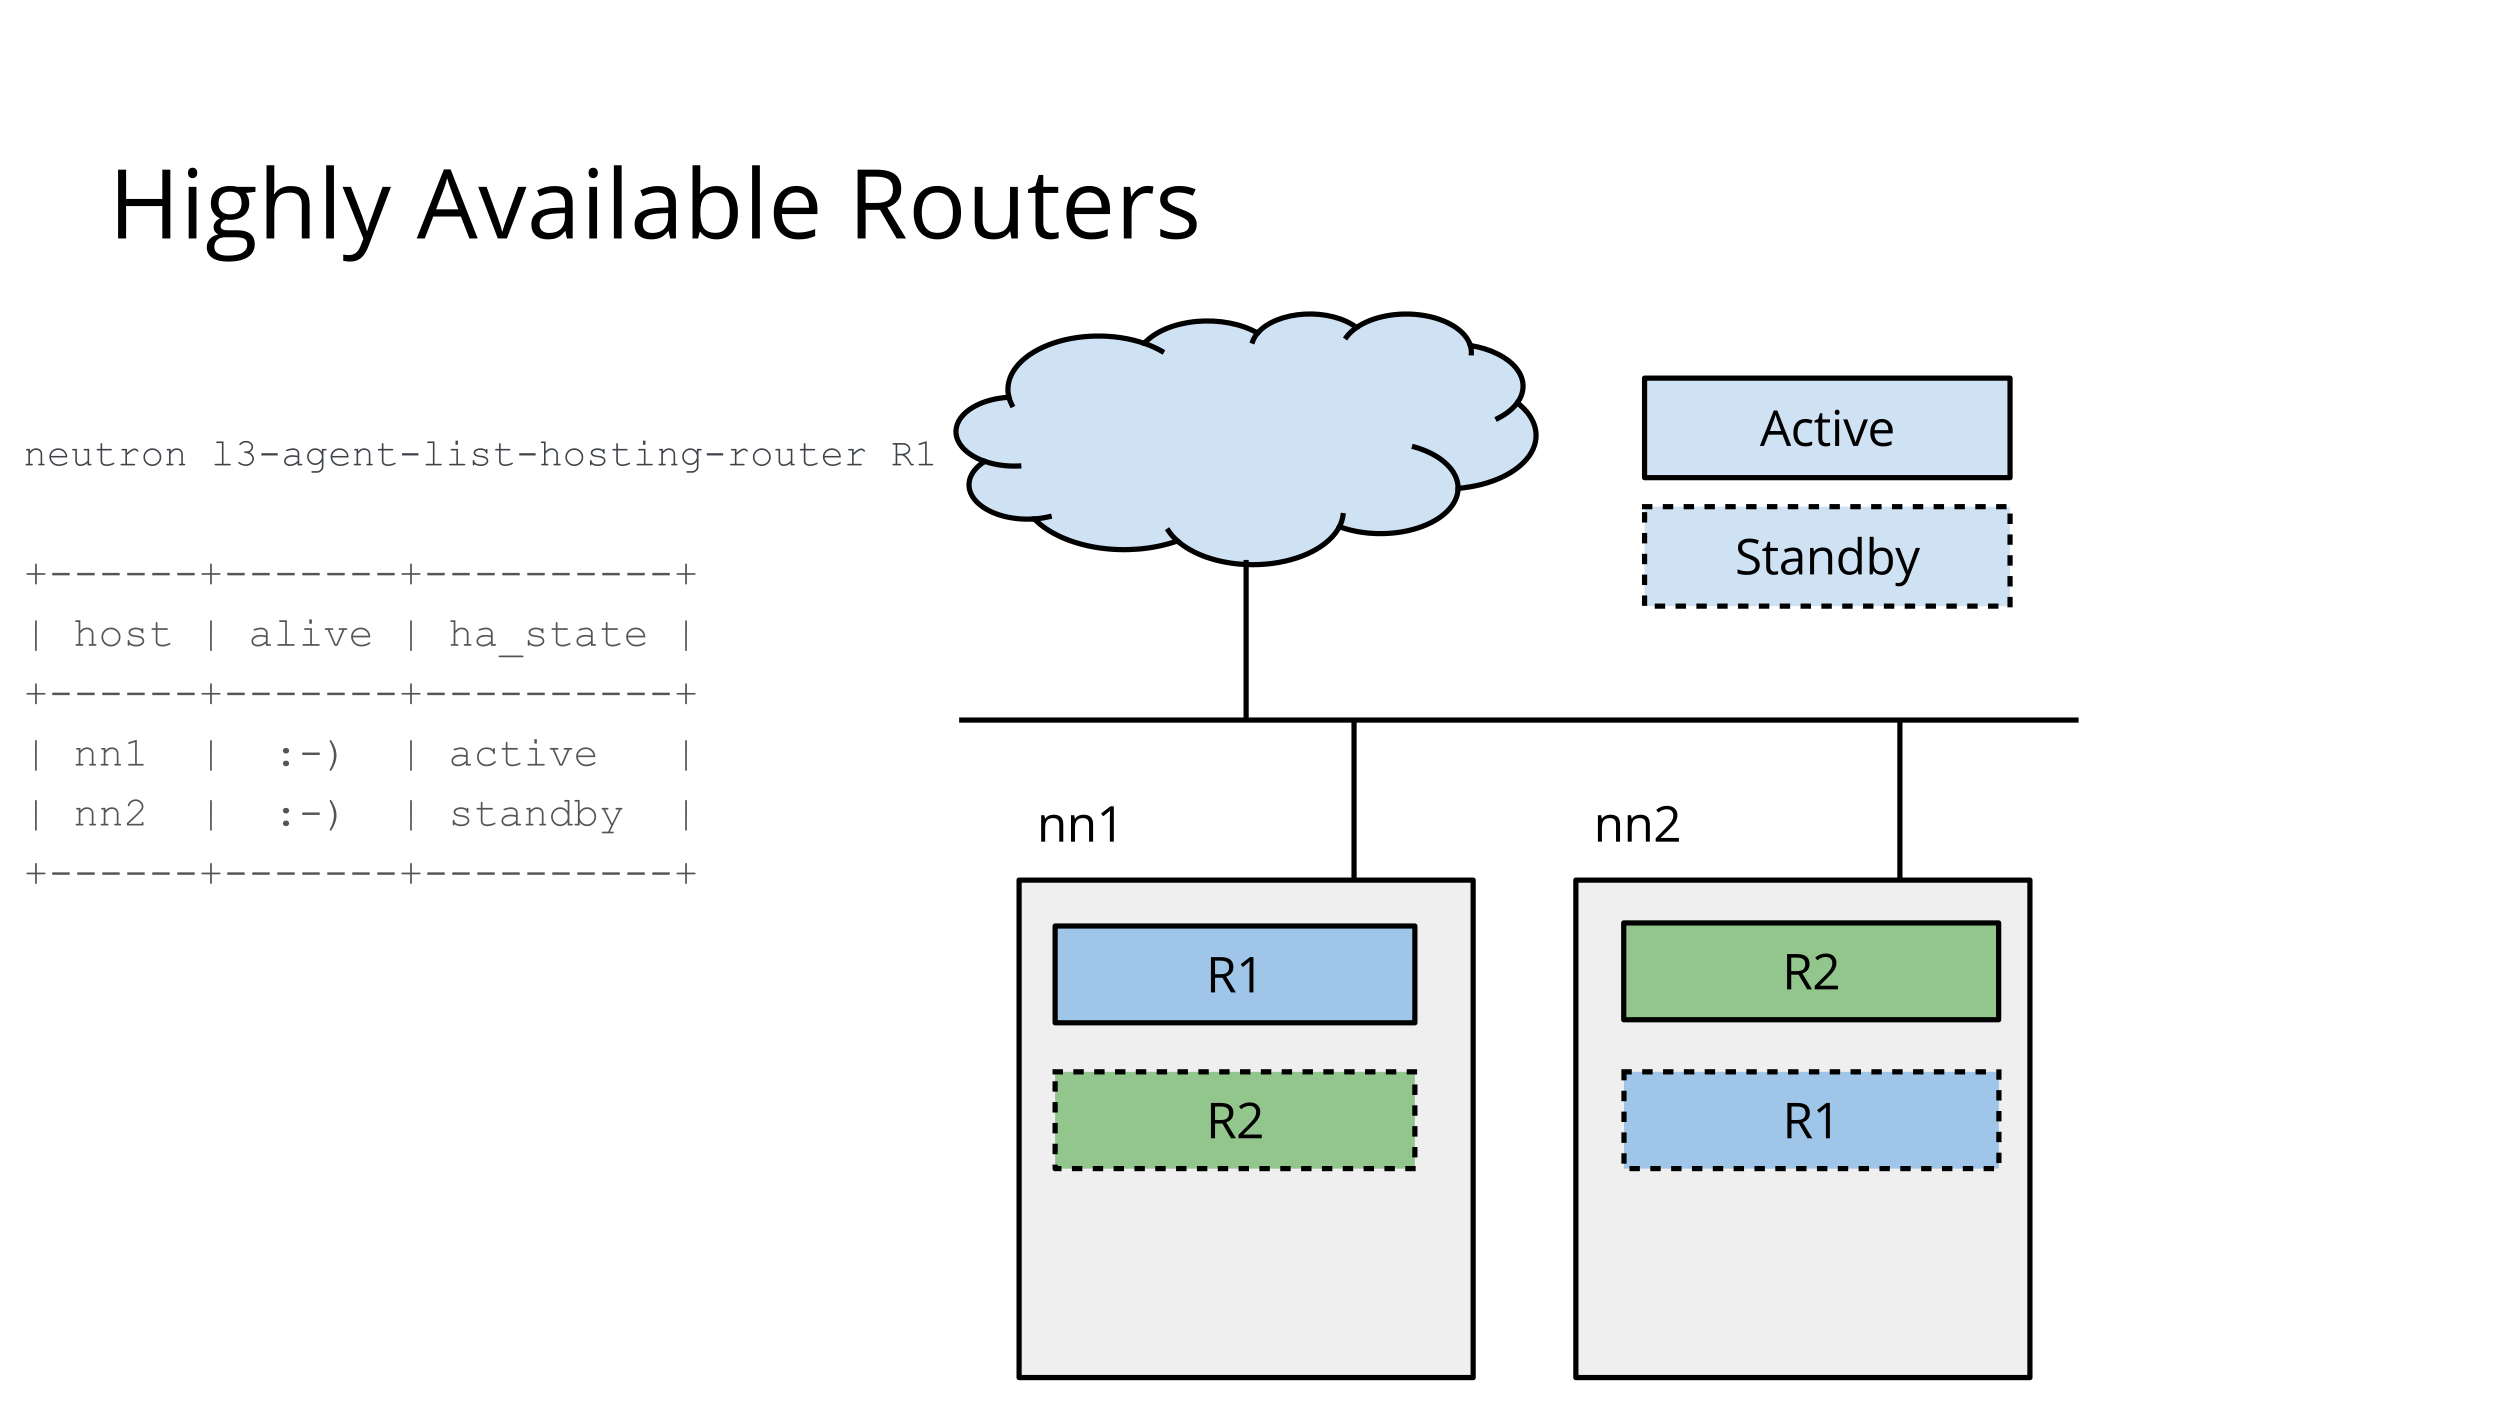 <?xml version="1.0" standalone="yes"?>

<svg version="1.1" viewBox="0.0 0.0 960.0 540.0" fill="none" stroke="none" stroke-linecap="square" stroke-miterlimit="10" xmlns="http://www.w3.org/2000/svg" xmlns:xlink="http://www.w3.org/1999/xlink"><rect x="0.0" y="0.0" width="960.0" height="540.0" fill="#808080" stroke="none"/><clipPath id="gcbb876190_0_90.0"><path d="m0 0l960.0 0l0 540.0l-960.0 0l0 -540.0z" clip-rule="nonzero"></path></clipPath><g clip-path="url(#gcbb876190_0_90.0)"><path fill="#ffffff" d="m0 0l960.0 0l0 540.0l-960.0 0z" fill-rule="nonzero"></path><path fill="#000000" fill-opacity="0.0" d="m32.724 46.722l894.551 0l0 60.126l-894.551 0z" fill-rule="nonzero"></path><path fill="#000000" d="m65.412 91.562l-3.078 0l0 -12.438l-13.906 0l0 12.438l-3.078 0l0 -26.406l3.078 0l0 11.234l13.906 0l0 -11.234l3.078 0l0 26.406zm10.025 0l-2.984 0l0 -19.797l2.984 0l0 19.797zm-3.25 -25.172q0 -1.031 0.5 -1.5q0.516 -0.484 1.281 -0.484q0.719 0 1.234 0.5q0.531 0.484 0.531 1.484q0 1.016 -0.531 1.516q-0.516 0.5 -1.234 0.5q-0.766 0 -1.281 -0.5q-0.5 -0.5 -0.5 -1.516zm25.91 5.375l0 1.891l-3.672 0.438q0.5 0.625 0.891 1.656q0.406 1.016 0.406 2.297q0 2.906 -1.984 4.641q-1.984 1.734 -5.453 1.734q-0.891 0 -1.672 -0.141q-1.906 1.016 -1.906 2.547q0 0.812 0.656 1.203q0.672 0.391 2.312 0.391l3.5 0q3.219 0 4.938 1.359q1.719 1.344 1.719 3.938q0 3.281 -2.641 5.0q-2.625 1.734 -7.688 1.734q-3.875 0 -5.984 -1.453q-2.109 -1.438 -2.109 -4.078q0 -1.812 1.156 -3.125q1.156 -1.312 3.25 -1.781q-0.75 -0.344 -1.266 -1.062q-0.516 -0.734 -0.516 -1.688q0 -1.094 0.578 -1.906q0.578 -0.812 1.828 -1.562q-1.547 -0.641 -2.516 -2.156q-0.953 -1.516 -0.953 -3.469q0 -3.25 1.938 -5.0q1.953 -1.766 5.531 -1.766q1.562 0 2.797 0.359l6.859 0zm-15.797 23.125q0 1.609 1.359 2.438q1.359 0.828 3.875 0.828q3.781 0 5.594 -1.125q1.812 -1.125 1.812 -3.062q0 -1.609 -1.0 -2.234q-0.984 -0.625 -3.719 -0.625l-3.609 0q-2.031 0 -3.172 0.969q-1.141 0.984 -1.141 2.812zm1.625 -16.781q0 2.078 1.172 3.141q1.172 1.062 3.281 1.062q4.391 0 4.391 -4.266q0 -4.453 -4.453 -4.453q-2.109 0 -3.25 1.141q-1.141 1.125 -1.141 3.375zm31.966 13.453l0 -12.812q0 -2.422 -1.109 -3.609q-1.094 -1.188 -3.453 -1.188q-3.125 0 -4.562 1.703q-1.438 1.688 -1.438 5.547l0 10.359l-2.984 0l0 -28.109l2.984 0l0 8.5q0 1.547 -0.141 2.547l0.188 0q0.875 -1.422 2.516 -2.234q1.641 -0.828 3.734 -0.828q3.625 0 5.438 1.734q1.828 1.719 1.828 5.469l0 12.922l-3.0 0zm12.348 0l-2.984 0l0 -28.109l2.984 0l0 28.109zm3.301 -19.797l3.219 0l4.344 11.281q1.422 3.875 1.766 5.594l0.141 0q0.234 -0.922 0.984 -3.156q0.75 -2.234 4.906 -13.719l3.219 0l-8.516 22.547q-1.266 3.344 -2.953 4.734q-1.688 1.406 -4.141 1.406q-1.375 0 -2.703 -0.312l0 -2.406q0.984 0.219 2.219 0.219q3.078 0 4.406 -3.469l1.094 -2.812l-7.984 -19.906zm48.71 19.797l-3.281 -8.406l-10.594 0l-3.25 8.406l-3.109 0l10.438 -26.516l2.594 0l10.391 26.516l-3.188 0zm-4.25 -11.172l-3.062 -8.172q-0.594 -1.562 -1.234 -3.812q-0.391 1.734 -1.141 3.812l-3.109 8.172l8.547 0zm15.153 11.172l-7.516 -19.797l3.219 0l4.266 11.734q1.438 4.125 1.688 5.359l0.156 0q0.188 -0.969 1.25 -3.969q1.062 -3.016 4.75 -13.125l3.203 0l-7.516 19.797l-3.5 0zm26.544 0l-0.594 -2.812l-0.156 0q-1.469 1.859 -2.953 2.516q-1.469 0.656 -3.672 0.656q-2.938 0 -4.609 -1.516q-1.672 -1.516 -1.672 -4.312q0 -6.0 9.594 -6.297l3.359 -0.109l0 -1.219q0 -2.328 -1.016 -3.438q-1.0 -1.125 -3.203 -1.125q-2.469 0 -5.594 1.516l-0.922 -2.281q1.469 -0.797 3.203 -1.25q1.75 -0.453 3.5 -0.453q3.547 0 5.25 1.578q1.703 1.562 1.703 5.031l0 13.516l-2.219 0zm-6.781 -2.109q2.797 0 4.391 -1.531q1.609 -1.547 1.609 -4.312l0 -1.781l-3.0 0.125q-3.578 0.125 -5.156 1.109q-1.578 0.984 -1.578 3.062q0 1.625 0.984 2.484q0.984 0.844 2.75 0.844zm18.354 2.109l-2.984 0l0 -19.797l2.984 0l0 19.797zm-3.25 -25.172q0 -1.031 0.5 -1.5q0.516 -0.484 1.281 -0.484q0.719 0 1.234 0.5q0.531 0.484 0.531 1.484q0 1.016 -0.531 1.516q-0.516 0.5 -1.234 0.5q-0.766 0 -1.281 -0.5q-0.5 -0.5 -0.5 -1.516zm12.691 25.172l-2.984 0l0 -28.109l2.984 0l0 28.109zm18.629 0l-0.594 -2.812l-0.156 0q-1.469 1.859 -2.953 2.516q-1.469 0.656 -3.672 0.656q-2.938 0 -4.609 -1.516q-1.672 -1.516 -1.672 -4.312q0 -6.0 9.594 -6.297l3.359 -0.109l0 -1.219q0 -2.328 -1.016 -3.438q-1.0 -1.125 -3.203 -1.125q-2.469 0 -5.594 1.516l-0.922 -2.281q1.469 -0.797 3.203 -1.25q1.75 -0.453 3.5 -0.453q3.547 0 5.25 1.578q1.703 1.562 1.703 5.031l0 13.516l-2.219 0zm-6.781 -2.109q2.797 0 4.391 -1.531q1.609 -1.547 1.609 -4.312l0 -1.781l-3.0 0.125q-3.578 0.125 -5.156 1.109q-1.578 0.984 -1.578 3.062q0 1.625 0.984 2.484q0.984 0.844 2.75 0.844zm24.573 -18.016q3.906 0 6.062 2.672q2.156 2.656 2.156 7.531q0 4.875 -2.172 7.578q-2.172 2.703 -6.047 2.703q-1.938 0 -3.531 -0.703q-1.594 -0.719 -2.688 -2.203l-0.203 0l-0.641 2.547l-2.141 0l0 -28.109l2.984 0l0 6.828q0 2.297 -0.141 4.125l0.141 0q2.109 -2.969 6.219 -2.969zm-0.438 2.516q-3.062 0 -4.422 1.766q-1.359 1.75 -1.359 5.922q0 4.172 1.391 5.969q1.406 1.797 4.469 1.797q2.766 0 4.109 -2.0q1.359 -2.016 1.359 -5.797q0 -3.875 -1.359 -5.766q-1.344 -1.891 -4.188 -1.891zm17.093 17.609l-2.984 0l0 -28.109l2.984 0l0 28.109zm14.816 0.359q-4.391 0 -6.938 -2.672q-2.531 -2.672 -2.531 -7.422q0 -4.797 2.359 -7.609q2.359 -2.812 6.328 -2.812q3.719 0 5.891 2.453q2.172 2.438 2.172 6.453l0 1.891l-13.641 0q0.094 3.484 1.766 5.297q1.672 1.797 4.703 1.797q3.188 0 6.312 -1.328l0 2.672q-1.578 0.688 -3.0 0.984q-1.422 0.297 -3.422 0.297zm-0.812 -18.016q-2.391 0 -3.812 1.562q-1.406 1.547 -1.672 4.297l10.359 0q0 -2.844 -1.266 -4.344q-1.266 -1.516 -3.609 -1.516zm26.608 6.672l0 10.984l-3.078 0l0 -26.406l7.25 0q4.859 0 7.172 1.859q2.328 1.859 2.328 5.594q0 5.234 -5.312 7.078l7.172 11.875l-3.625 0l-6.391 -10.984l-5.516 0zm0 -2.641l4.203 0q3.266 0 4.781 -1.281q1.516 -1.297 1.516 -3.891q0 -2.609 -1.547 -3.766q-1.547 -1.156 -4.953 -1.156l-4.0 0l0 10.094zm36.637 3.703q0 4.844 -2.438 7.562q-2.438 2.719 -6.734 2.719q-2.656 0 -4.719 -1.234q-2.062 -1.25 -3.188 -3.578q-1.109 -2.344 -1.109 -5.469q0 -4.844 2.422 -7.531q2.422 -2.703 6.719 -2.703q4.156 0 6.594 2.766q2.453 2.75 2.453 7.469zm-15.078 0q0 3.797 1.516 5.781q1.516 1.984 4.469 1.984q2.938 0 4.453 -1.969q1.531 -1.984 1.531 -5.797q0 -3.766 -1.531 -5.719q-1.516 -1.969 -4.5 -1.969q-2.938 0 -4.438 1.938q-1.5 1.922 -1.5 5.75zm23.359 -9.875l0 12.844q0 2.422 1.094 3.609q1.109 1.188 3.453 1.188q3.109 0 4.547 -1.688q1.438 -1.703 1.438 -5.547l0 -10.406l3.0 0l0 19.797l-2.469 0l-0.438 -2.656l-0.172 0q-0.922 1.469 -2.562 2.25q-1.625 0.766 -3.719 0.766q-3.609 0 -5.406 -1.719q-1.797 -1.719 -1.797 -5.484l0 -12.953l3.031 0zm26.489 17.688q0.797 0 1.531 -0.109q0.75 -0.125 1.172 -0.25l0 2.281q-0.484 0.234 -1.438 0.391q-0.938 0.156 -1.703 0.156q-5.75 0 -5.75 -6.047l0 -11.781l-2.828 0l0 -1.453l2.828 -1.234l1.266 -4.234l1.734 0l0 4.594l5.75 0l0 2.328l-5.75 0l0 11.656q0 1.781 0.844 2.75q0.859 0.953 2.344 0.953zm15.147 2.469q-4.391 0 -6.938 -2.672q-2.531 -2.672 -2.531 -7.422q0 -4.797 2.359 -7.609q2.359 -2.812 6.328 -2.812q3.719 0 5.891 2.453q2.172 2.438 2.172 6.453l0 1.891l-13.641 0q0.094 3.484 1.766 5.297q1.672 1.797 4.703 1.797q3.188 0 6.312 -1.328l0 2.672q-1.578 0.688 -3.0 0.984q-1.422 0.297 -3.422 0.297zm-0.812 -18.016q-2.391 0 -3.812 1.562q-1.406 1.547 -1.672 4.297l10.359 0q0 -2.844 -1.266 -4.344q-1.266 -1.516 -3.609 -1.516zm22.427 -2.5q1.312 0 2.359 0.203l-0.406 2.797q-1.234 -0.281 -2.172 -0.281q-2.406 0 -4.125 1.953q-1.703 1.953 -1.703 4.859l0 10.625l-2.984 0l0 -19.797l2.469 0l0.344 3.656l0.141 0q1.109 -1.922 2.656 -2.969q1.562 -1.047 3.422 -1.047zm18.972 14.75q0 2.766 -2.062 4.266q-2.062 1.5 -5.781 1.5q-3.938 0 -6.141 -1.25l0 -2.781q1.422 0.734 3.062 1.156q1.641 0.406 3.156 0.406q2.344 0 3.609 -0.75q1.266 -0.75 1.266 -2.297q0 -1.156 -1.0 -1.969q-1.0 -0.828 -3.922 -1.938q-2.75 -1.031 -3.922 -1.797q-1.172 -0.781 -1.734 -1.75q-0.562 -0.984 -0.562 -2.328q0 -2.422 1.969 -3.812q1.969 -1.406 5.391 -1.406q3.203 0 6.25 1.297l-1.062 2.438q-2.984 -1.234 -5.406 -1.234q-2.125 0 -3.219 0.672q-1.078 0.672 -1.078 1.844q0 0.797 0.406 1.359q0.406 0.562 1.312 1.062q0.906 0.5 3.469 1.469q3.531 1.281 4.766 2.578q1.234 1.297 1.234 3.266z" fill-rule="nonzero"></path><path fill="#cfe2f3" d="m387.358 152.265l0 0c-1.794 -7.762 4.095 -15.447 15.169 -19.792c11.073 -4.346 25.389 -4.59 36.871 -0.63l0 0c4.068 -4.513 11.512 -7.63 20.082 -8.406c8.57 -0.776 17.259 0.878 23.438 4.463l0 0c3.465 -4.092 10.269 -6.842 17.997 -7.273c7.728 -0.431 15.287 1.517 19.994 5.154l0 0c6.26 -4.338 16.22 -6.164 25.57 -4.689c9.35 1.475 16.411 5.987 18.127 11.583l0 0c7.67 1.232 14.058 4.364 17.515 8.586c3.457 4.222 3.643 9.121 0.511 13.431l0 0c7.552 5.788 9.319 13.501 4.641 20.26c-4.678 6.759 -15.099 11.549 -27.373 12.582c-0.086 6.344 -5.994 12.164 -15.447 15.219c-9.452 3.054 -20.973 2.865 -30.121 -0.494c-3.897 7.597 -14.865 13.188 -28.165 14.355c-13.301 1.168 -26.549 -2.296 -34.022 -8.896c-9.16 3.253 -20.152 4.19 -30.496 2.6c-10.344 -1.59 -19.168 -5.573 -24.482 -11.051l0 0c-9.361 0.645 -18.411 -2.211 -22.66 -7.15c-4.249 -4.939 -2.791 -10.911 3.65 -14.951l0 0c-8.35 -2.894 -12.611 -8.637 -10.56 -14.234c2.05 -5.597 9.947 -9.779 19.573 -10.367z" fill-rule="nonzero"></path><path fill="#000000" fill-opacity="0.0" d="m378.161 177.164l0 0c3.94 1.366 8.493 1.985 13.045 1.775m5.963 20.326c1.958 -0.135 3.877 -0.421 5.708 -0.85m49.267 9.301c-1.377 -1.216 -2.53 -2.515 -3.439 -3.876m65.629 -1.584l0 0c0.71 -1.385 1.171 -2.811 1.373 -4.253m44.193 -10.471c0.092 -6.754 -6.422 -12.937 -16.744 -15.895m39.476 -16.946c-1.672 2.3 -4.224 4.34 -7.456 5.96m-10.569 -27.977l0 0c0.285 0.929 0.417 1.871 0.394 2.815m-44.09 -9.709l0 0c-1.562 1.082 -2.848 2.291 -3.82 3.59m-34.171 -1.471l0 0c-0.832 0.983 -1.454 2.023 -1.85 3.096m-41.672 0.847l0 0c2.43 0.838 4.678 1.847 6.694 3.004m-58.734 17.419l0 0c0.247 1.07 0.638 2.127 1.168 3.16" fill-rule="nonzero"></path><path stroke="#000000" stroke-width="2.0" stroke-linejoin="round" stroke-linecap="butt" d="m387.358 152.265l0 0c-1.794 -7.762 4.095 -15.447 15.169 -19.792c11.073 -4.346 25.389 -4.59 36.871 -0.63l0 0c4.068 -4.513 11.512 -7.63 20.082 -8.406c8.57 -0.776 17.259 0.878 23.438 4.463l0 0c3.465 -4.092 10.269 -6.842 17.997 -7.273c7.728 -0.431 15.287 1.517 19.994 5.154l0 0c6.26 -4.338 16.22 -6.164 25.57 -4.689c9.35 1.475 16.411 5.987 18.127 11.583l0 0c7.67 1.232 14.058 4.364 17.515 8.586c3.457 4.222 3.643 9.121 0.511 13.431l0 0c7.552 5.788 9.319 13.501 4.641 20.26c-4.678 6.759 -15.099 11.549 -27.373 12.582c-0.086 6.344 -5.994 12.164 -15.447 15.219c-9.452 3.054 -20.973 2.865 -30.121 -0.494c-3.897 7.597 -14.865 13.188 -28.165 14.355c-13.301 1.168 -26.549 -2.296 -34.022 -8.896c-9.16 3.253 -20.152 4.19 -30.496 2.6c-10.344 -1.59 -19.168 -5.573 -24.482 -11.051l0 0c-9.361 0.645 -18.411 -2.211 -22.66 -7.15c-4.249 -4.939 -2.791 -10.911 3.65 -14.951l0 0c-8.35 -2.894 -12.611 -8.637 -10.56 -14.234c2.05 -5.597 9.947 -9.779 19.573 -10.367z" fill-rule="nonzero"></path><path stroke="#000000" stroke-width="2.0" stroke-linejoin="round" stroke-linecap="butt" d="m378.161 177.164l0 0c3.94 1.366 8.493 1.985 13.045 1.775m5.963 20.326c1.958 -0.135 3.877 -0.421 5.708 -0.85m49.267 9.301c-1.377 -1.216 -2.53 -2.515 -3.439 -3.876m65.629 -1.584l0 0c0.71 -1.385 1.171 -2.811 1.373 -4.253m44.193 -10.471c0.092 -6.754 -6.422 -12.937 -16.744 -15.895m39.476 -16.946c-1.672 2.3 -4.224 4.34 -7.456 5.96m-10.569 -27.977l0 0c0.285 0.929 0.417 1.871 0.394 2.815m-44.09 -9.709l0 0c-1.562 1.082 -2.848 2.291 -3.82 3.59m-34.171 -1.471l0 0c-0.832 0.983 -1.454 2.023 -1.85 3.096m-41.672 0.847l0 0c2.43 0.838 4.678 1.847 6.694 3.004m-58.734 17.419l0 0c0.247 1.07 0.638 2.127 1.168 3.16" fill-rule="nonzero"></path><path fill="#efefef" d="m391.33 337.962l174.362 0l0 191.024l-174.362 0z" fill-rule="nonzero"></path><path stroke="#000000" stroke-width="2.0" stroke-linejoin="round" stroke-linecap="butt" d="m391.33 337.962l174.362 0l0 191.024l-174.362 0z" fill-rule="nonzero"></path><path fill="#efefef" d="m605.129 337.962l174.362 0l0 191.024l-174.362 0z" fill-rule="nonzero"></path><path stroke="#000000" stroke-width="2.0" stroke-linejoin="round" stroke-linecap="butt" d="m605.129 337.962l174.362 0l0 191.024l-174.362 0z" fill-rule="nonzero"></path><path fill="#92c68c" d="m623.509 354.409l143.968 0l0 37.165l-143.968 0z" fill-rule="nonzero"></path><path stroke="#000000" stroke-width="2.0" stroke-linejoin="round" stroke-linecap="butt" d="m623.509 354.409l143.968 0l0 37.165l-143.968 0z" fill-rule="nonzero"></path><path fill="#000000" d="m687.831 374.271l0 5.641l-1.578 0l0 -13.562l3.719 0q2.5 0 3.688 0.953q1.203 0.953 1.203 2.875q0 2.688 -2.734 3.641l3.688 6.094l-1.859 0l-3.297 -5.641l-2.828 0zm0 -1.359l2.172 0q1.672 0 2.438 -0.656q0.781 -0.672 0.781 -2.0q0 -1.344 -0.797 -1.938q-0.781 -0.594 -2.531 -0.594l-2.062 0l0 5.188zm17.939 7.0l-8.922 0l0 -1.328l3.578 -3.594q1.625 -1.641 2.141 -2.344q0.531 -0.719 0.781 -1.375q0.266 -0.672 0.266 -1.438q0 -1.094 -0.656 -1.719q-0.656 -0.641 -1.828 -0.641q-0.844 0 -1.609 0.281q-0.75 0.266 -1.672 1.0l-0.812 -1.047q1.875 -1.562 4.078 -1.562q1.906 0 2.984 0.984q1.094 0.984 1.094 2.625q0 1.297 -0.719 2.562q-0.719 1.25 -2.719 3.188l-2.969 2.906l0 0.078l6.984 0l0 1.422z" fill-rule="nonzero"></path><path fill="#000000" fill-opacity="0.0" d="m389.164 296.277l174.362 0l0 37.165l-174.362 0z" fill-rule="nonzero"></path><path fill="#000000" d="m406.758 323.197l0 -6.578q0 -1.25 -0.578 -1.859q-0.562 -0.609 -1.766 -0.609q-1.594 0 -2.344 0.875q-0.734 0.859 -0.734 2.844l0 5.328l-1.531 0l0 -10.172l1.25 0l0.25 1.391l0.062 0q0.484 -0.75 1.328 -1.156q0.859 -0.422 1.906 -0.422q1.844 0 2.766 0.891q0.922 0.891 0.922 2.828l0 6.641l-1.531 0zm11.451 0l0 -6.578q0 -1.25 -0.578 -1.859q-0.562 -0.609 -1.766 -0.609q-1.594 0 -2.344 0.875q-0.734 0.859 -0.734 2.844l0 5.328l-1.531 0l0 -10.172l1.25 0l0.25 1.391l0.062 0q0.484 -0.75 1.328 -1.156q0.859 -0.422 1.906 -0.422q1.844 0 2.766 0.891q0.922 0.891 0.922 2.828l0 6.641l-1.531 0zm9.497 0l-1.516 0l0 -9.672q0 -1.203 0.078 -2.281q-0.188 0.203 -0.438 0.422q-0.234 0.203 -2.203 1.797l-0.812 -1.062l3.578 -2.766l1.312 0l0 13.562z" fill-rule="nonzero"></path><path fill="#000000" fill-opacity="0.0" d="m602.962 296.277l174.362 0l0 37.165l-174.362 0z" fill-rule="nonzero"></path><path fill="#000000" d="m620.556 323.197l0 -6.578q0 -1.25 -0.578 -1.859q-0.562 -0.609 -1.766 -0.609q-1.594 0 -2.344 0.875q-0.734 0.859 -0.734 2.844l0 5.328l-1.531 0l0 -10.172l1.25 0l0.25 1.391l0.062 0q0.484 -0.75 1.328 -1.156q0.859 -0.422 1.906 -0.422q1.844 0 2.766 0.891q0.922 0.891 0.922 2.828l0 6.641l-1.531 0zm11.451 0l0 -6.578q0 -1.25 -0.578 -1.859q-0.562 -0.609 -1.766 -0.609q-1.594 0 -2.344 0.875q-0.734 0.859 -0.734 2.844l0 5.328l-1.531 0l0 -10.172l1.25 0l0.25 1.391l0.062 0q0.484 -0.75 1.328 -1.156q0.859 -0.422 1.906 -0.422q1.844 0 2.766 0.891q0.922 0.891 0.922 2.828l0 6.641l-1.531 0zm12.701 0l-8.922 0l0 -1.328l3.578 -3.594q1.625 -1.641 2.141 -2.344q0.531 -0.719 0.781 -1.375q0.266 -0.672 0.266 -1.438q0 -1.094 -0.656 -1.719q-0.656 -0.641 -1.828 -0.641q-0.844 0 -1.609 0.281q-0.75 0.266 -1.672 1.0l-0.812 -1.047q1.875 -1.562 4.078 -1.562q1.906 0 2.984 0.984q1.094 0.984 1.094 2.625q0 1.297 -0.719 2.562q-0.719 1.25 -2.719 3.188l-2.969 2.906l0 0.078l6.984 0l0 1.422z" fill-rule="nonzero"></path><path fill="#000000" fill-opacity="0.0" d="m369.307 276.507l427.874 0" fill-rule="nonzero"></path><path stroke="#000000" stroke-width="2.0" stroke-linejoin="round" stroke-linecap="butt" d="m369.307 276.507l427.874 0" fill-rule="nonzero"></path><path fill="#000000" fill-opacity="0.0" d="m519.953 277.46l0 60.0" fill-rule="nonzero"></path><path stroke="#000000" stroke-width="2.0" stroke-linejoin="round" stroke-linecap="butt" d="m519.953 277.46l0 60.0" fill-rule="nonzero"></path><path fill="#000000" fill-opacity="0.0" d="m729.56 277.46l0 60.0" fill-rule="nonzero"></path><path stroke="#000000" stroke-width="2.0" stroke-linejoin="round" stroke-linecap="butt" d="m729.56 277.46l0 60.0" fill-rule="nonzero"></path><path fill="#000000" fill-opacity="0.0" d="m478.51 216.027l0 60.0" fill-rule="nonzero"></path><path stroke="#000000" stroke-width="2.0" stroke-linejoin="round" stroke-linecap="butt" d="m478.51 216.027l0 60.0" fill-rule="nonzero"></path><path fill="#9fc5e8" d="m405.168 355.585l138.142 0l0 37.165l-138.142 0z" fill-rule="nonzero"></path><path stroke="#000000" stroke-width="2.0" stroke-linejoin="round" stroke-linecap="butt" d="m405.168 355.585l138.142 0l0 37.165l-138.142 0z" fill-rule="nonzero"></path><path fill="#000000" d="m466.577 375.447l0 5.641l-1.578 0l0 -13.562l3.719 0q2.5 0 3.688 0.953q1.203 0.953 1.203 2.875q0 2.688 -2.734 3.641l3.688 6.094l-1.859 0l-3.297 -5.641l-2.828 0zm0 -1.359l2.172 0q1.672 0 2.438 -0.656q0.781 -0.672 0.781 -2.0q0 -1.344 -0.797 -1.938q-0.781 -0.594 -2.531 -0.594l-2.062 0l0 5.188zm14.736 7.0l-1.516 0l0 -9.672q0 -1.203 0.078 -2.281q-0.188 0.203 -0.438 0.422q-0.234 0.203 -2.203 1.797l-0.812 -1.062l3.578 -2.766l1.312 0l0 13.562z" fill-rule="nonzero"></path><path fill="#92c68c" d="m405.168 411.585l138.142 0l0 37.165l-138.142 0z" fill-rule="nonzero"></path><path stroke="#000000" stroke-width="2.0" stroke-linejoin="round" stroke-linecap="butt" stroke-dasharray="2.0,6.0" d="m405.168 411.585l138.142 0l0 37.165l-138.142 0z" fill-rule="nonzero"></path><path fill="#000000" d="m466.577 431.447l0 5.641l-1.578 0l0 -13.562l3.719 0q2.5 0 3.688 0.953q1.203 0.953 1.203 2.875q0 2.688 -2.734 3.641l3.688 6.094l-1.859 0l-3.297 -5.641l-2.828 0zm0 -1.359l2.172 0q1.672 0 2.438 -0.656q0.781 -0.672 0.781 -2.0q0 -1.344 -0.797 -1.938q-0.781 -0.594 -2.531 -0.594l-2.062 0l0 5.188zm17.939 7.0l-8.922 0l0 -1.328l3.578 -3.594q1.625 -1.641 2.141 -2.344q0.531 -0.719 0.781 -1.375q0.266 -0.672 0.266 -1.438q0 -1.094 -0.656 -1.719q-0.656 -0.641 -1.828 -0.641q-0.844 0 -1.609 0.281q-0.75 0.266 -1.672 1.0l-0.812 -1.047q1.875 -1.562 4.078 -1.562q1.906 0 2.984 0.984q1.094 0.984 1.094 2.625q0 1.297 -0.719 2.562q-0.719 1.25 -2.719 3.188l-2.969 2.906l0 0.078l6.984 0l0 1.422z" fill-rule="nonzero"></path><path fill="#9fc5e8" d="m623.611 411.585l143.969 0l0 37.165l-143.969 0z" fill-rule="nonzero"></path><path stroke="#000000" stroke-width="2.0" stroke-linejoin="round" stroke-linecap="butt" stroke-dasharray="2.0,6.0" d="m623.611 411.585l143.969 0l0 37.165l-143.969 0z" fill-rule="nonzero"></path><path fill="#000000" d="m687.933 431.447l0 5.641l-1.578 0l0 -13.562l3.719 0q2.5 0 3.688 0.953q1.203 0.953 1.203 2.875q0 2.688 -2.734 3.641l3.688 6.094l-1.859 0l-3.297 -5.641l-2.828 0zm0 -1.359l2.172 0q1.672 0 2.438 -0.656q0.781 -0.672 0.781 -2.0q0 -1.344 -0.797 -1.938q-0.781 -0.594 -2.531 -0.594l-2.062 0l0 5.188zm14.736 7.0l-1.516 0l0 -9.672q0 -1.203 0.078 -2.281q-0.188 0.203 -0.438 0.422q-0.234 0.203 -2.203 1.797l-0.812 -1.062l3.578 -2.766l1.312 0l0 13.562z" fill-rule="nonzero"></path><path fill="#cfe2f3" d="m631.515 194.554l140.346 0l0 38.205l-140.346 0z" fill-rule="nonzero"></path><path stroke="#000000" stroke-width="2.0" stroke-linejoin="round" stroke-linecap="butt" stroke-dasharray="2.0,6.0" d="m631.515 194.554l140.346 0l0 38.205l-140.346 0z" fill-rule="nonzero"></path><path fill="#000000" d="m675.745 216.967q0 1.797 -1.297 2.797q-1.297 1.0 -3.531 1.0q-2.406 0 -3.703 -0.625l0 -1.516q0.828 0.344 1.812 0.547q0.984 0.203 1.953 0.203q1.578 0 2.375 -0.594q0.797 -0.594 0.797 -1.656q0 -0.719 -0.281 -1.156q-0.281 -0.453 -0.953 -0.828q-0.656 -0.391 -2.016 -0.875q-1.891 -0.672 -2.703 -1.594q-0.812 -0.938 -0.812 -2.422q0 -1.578 1.172 -2.5q1.188 -0.938 3.125 -0.938q2.031 0 3.719 0.75l-0.484 1.375q-1.688 -0.703 -3.266 -0.703q-1.25 0 -1.969 0.547q-0.703 0.531 -0.703 1.484q0 0.703 0.266 1.156q0.266 0.438 0.875 0.828q0.625 0.375 1.891 0.828q2.125 0.75 2.922 1.625q0.812 0.875 0.812 2.266zm5.645 2.531q0.406 0 0.781 -0.062q0.391 -0.062 0.609 -0.125l0 1.172q-0.25 0.125 -0.75 0.203q-0.484 0.078 -0.875 0.078q-2.938 0 -2.938 -3.109l0 -6.047l-1.469 0l0 -0.75l1.469 -0.641l0.641 -2.172l0.891 0l0 2.359l2.953 0l0 1.203l-2.953 0l0 5.984q0 0.922 0.438 1.422q0.438 0.484 1.203 0.484zm9.555 1.078l-0.312 -1.453l-0.078 0q-0.75 0.969 -1.516 1.312q-0.75 0.328 -1.891 0.328q-1.5 0 -2.359 -0.781q-0.859 -0.781 -0.859 -2.219q0 -3.078 4.922 -3.234l1.734 -0.047l0 -0.625q0 -1.203 -0.516 -1.766q-0.516 -0.578 -1.656 -0.578q-1.266 0 -2.875 0.781l-0.469 -1.188q0.75 -0.406 1.641 -0.625q0.906 -0.234 1.797 -0.234q1.828 0 2.703 0.812q0.875 0.797 0.875 2.578l0 6.938l-1.141 0zm-3.484 -1.078q1.438 0 2.25 -0.781q0.828 -0.797 0.828 -2.219l0 -0.922l-1.531 0.062q-1.844 0.062 -2.656 0.578q-0.812 0.5 -0.812 1.562q0 0.844 0.5 1.281q0.516 0.438 1.422 0.438zm14.563 1.078l0 -6.578q0 -1.25 -0.578 -1.859q-0.562 -0.609 -1.766 -0.609q-1.594 0 -2.344 0.875q-0.734 0.859 -0.734 2.844l0 5.328l-1.531 0l0 -10.172l1.25 0l0.25 1.391l0.062 0q0.484 -0.75 1.328 -1.156q0.859 -0.422 1.906 -0.422q1.844 0 2.766 0.891q0.922 0.891 0.922 2.828l0 6.641l-1.531 0zm11.404 -1.359l-0.078 0q-1.062 1.547 -3.188 1.547q-2.0 0 -3.109 -1.359q-1.109 -1.375 -1.109 -3.891q0 -2.516 1.109 -3.906q1.125 -1.391 3.109 -1.391q2.062 0 3.172 1.516l0.125 0l-0.078 -0.734l-0.031 -0.719l0 -4.141l1.547 0l0 14.438l-1.25 0l-0.219 -1.359zm-3.078 0.25q1.578 0 2.281 -0.859q0.719 -0.859 0.719 -2.766l0 -0.328q0 -2.156 -0.719 -3.078q-0.719 -0.922 -2.297 -0.922q-1.359 0 -2.078 1.062q-0.719 1.047 -0.719 2.969q0 1.938 0.719 2.938q0.719 0.984 2.094 0.984zm12.323 -9.219q2.016 0 3.109 1.375q1.109 1.359 1.109 3.859q0 2.5 -1.125 3.891q-1.109 1.391 -3.094 1.391q-0.984 0 -1.812 -0.359q-0.812 -0.375 -1.375 -1.141l-0.109 0l-0.328 1.312l-1.094 0l0 -14.438l1.531 0l0 3.516q0 1.172 -0.078 2.109l0.078 0q1.078 -1.516 3.188 -1.516zm-0.219 1.281q-1.578 0 -2.281 0.906q-0.688 0.906 -0.688 3.047q0 2.141 0.719 3.062q0.719 0.922 2.281 0.922q1.422 0 2.109 -1.031q0.703 -1.031 0.703 -2.969q0 -1.984 -0.703 -2.953q-0.688 -0.984 -2.141 -0.984zm5.307 -1.125l1.656 0l2.219 5.797q0.734 1.984 0.922 2.875l0.062 0q0.125 -0.469 0.5 -1.609q0.391 -1.156 2.531 -7.062l1.656 0l-4.375 11.578q-0.656 1.719 -1.531 2.438q-0.859 0.719 -2.109 0.719q-0.719 0 -1.391 -0.156l0 -1.234q0.5 0.109 1.141 0.109q1.578 0 2.25 -1.781l0.578 -1.438l-4.109 -10.234z" fill-rule="nonzero"></path><path fill="#cfe2f3" d="m631.515 145.21l140.346 0l0 38.205l-140.346 0z" fill-rule="nonzero"></path><path stroke="#000000" stroke-width="2.0" stroke-linejoin="round" stroke-linecap="butt" d="m631.515 145.21l140.346 0l0 38.205l-140.346 0z" fill-rule="nonzero"></path><path fill="#000000" d="m686.176 171.232l-1.688 -4.312l-5.438 0l-1.672 4.312l-1.594 0l5.359 -13.625l1.328 0l5.344 13.625l-1.641 0zm-2.188 -5.734l-1.562 -4.203q-0.312 -0.797 -0.641 -1.953q-0.203 0.891 -0.578 1.953l-1.594 4.203l4.375 0zm9.306 5.922q-2.219 0 -3.438 -1.359q-1.203 -1.359 -1.203 -3.844q0 -2.562 1.234 -3.953q1.234 -1.391 3.5 -1.391q0.734 0 1.469 0.172q0.734 0.156 1.156 0.359l-0.484 1.312q-0.5 -0.203 -1.109 -0.328q-0.609 -0.141 -1.062 -0.141q-3.109 0 -3.109 3.953q0 1.875 0.75 2.875q0.766 1.0 2.25 1.0q1.281 0 2.609 -0.547l0 1.359q-1.016 0.531 -2.562 0.531zm8.101 -1.266q0.406 0 0.781 -0.062q0.391 -0.062 0.609 -0.125l0 1.172q-0.25 0.125 -0.75 0.203q-0.484 0.078 -0.875 0.078q-2.938 0 -2.938 -3.109l0 -6.047l-1.469 0l0 -0.75l1.469 -0.641l0.641 -2.172l0.891 0l0 2.359l2.953 0l0 1.203l-2.953 0l0 5.984q0 0.922 0.438 1.422q0.438 0.484 1.203 0.484zm4.836 1.078l-1.531 0l0 -10.172l1.531 0l0 10.172zm-1.672 -12.922q0 -0.531 0.25 -0.766q0.266 -0.25 0.656 -0.25q0.375 0 0.641 0.25q0.281 0.25 0.281 0.766q0 0.516 -0.281 0.781q-0.266 0.25 -0.641 0.25q-0.391 0 -0.656 -0.25q-0.25 -0.266 -0.25 -0.781zm7.078 12.922l-3.859 -10.172l1.656 0l2.188 6.031q0.734 2.125 0.875 2.75l0.062 0q0.109 -0.5 0.641 -2.031q0.547 -1.547 2.453 -6.75l1.641 0l-3.859 10.172l-1.797 0zm11.409 0.188q-2.25 0 -3.562 -1.375q-1.297 -1.375 -1.297 -3.812q0 -2.453 1.203 -3.906q1.219 -1.453 3.266 -1.453q1.906 0 3.016 1.266q1.125 1.25 1.125 3.312l0 0.969l-7.016 0q0.047 1.797 0.906 2.734q0.859 0.922 2.422 0.922q1.641 0 3.25 -0.688l0 1.375q-0.812 0.344 -1.547 0.5q-0.734 0.156 -1.766 0.156zm-0.406 -9.25q-1.234 0 -1.969 0.797q-0.719 0.797 -0.844 2.203l5.312 0q0 -1.453 -0.656 -2.219q-0.641 -0.781 -1.844 -0.781z" fill-rule="nonzero"></path><path fill="#000000" fill-opacity="0.0" d="m0 152.0l373.701 0l0 208.252l-373.701 0z" fill-rule="nonzero"></path><path fill="#ffffff" d="m9.0 166.222l351.057 0l0 17.0l-351.057 0l0 -17.0z" fill-rule="nonzero"></path><path fill="#3e4349" d="m11.516 172.362l0 0.938q0.641 -0.656 1.156 -0.906q0.531 -0.25 1.172 -0.25q0.703 0 1.281 0.297q0.422 0.219 0.75 0.734q0.328 0.5 0.328 1.047l0 3.875l0.531 0q0.219 0 0.312 0.078q0.094 0.078 0.094 0.219q0 0.141 -0.094 0.234q-0.094 0.078 -0.312 0.078l-1.656 0q-0.219 0 -0.328 -0.078q-0.094 -0.094 -0.094 -0.234q0 -0.141 0.094 -0.219q0.109 -0.078 0.328 -0.078l0.516 0l0 -3.781q0 -0.656 -0.484 -1.094q-0.469 -0.453 -1.266 -0.453q-0.609 0 -1.062 0.25q-0.438 0.234 -1.266 1.219l0 3.859l0.688 0q0.219 0 0.312 0.078q0.109 0.078 0.109 0.219q0 0.141 -0.109 0.234q-0.094 0.078 -0.312 0.078l-2.0 0q-0.219 0 -0.312 -0.078q-0.094 -0.094 -0.094 -0.234q0 -0.141 0.094 -0.219q0.094 -0.078 0.312 -0.078l0.688 0l0 -5.109l-0.516 0q-0.219 0 -0.312 -0.078q-0.094 -0.094 -0.094 -0.234q0 -0.141 0.094 -0.219q0.094 -0.094 0.312 -0.094l1.141 0zm14.314 3.312l-6.266 0q0.156 1.203 1.0 1.938q0.844 0.719 2.078 0.719q0.688 0 1.438 -0.219q0.75 -0.234 1.234 -0.609q0.141 -0.109 0.234 -0.109q0.125 0 0.203 0.094q0.094 0.094 0.094 0.219q0 0.125 -0.109 0.234q-0.359 0.375 -1.266 0.688q-0.891 0.312 -1.828 0.312q-1.594 0 -2.656 -1.031q-1.047 -1.031 -1.047 -2.5q0 -1.344 0.984 -2.297q1.0 -0.969 2.469 -0.969q1.5 0 2.469 0.984q0.984 0.984 0.969 2.547zm-0.625 -0.609q-0.172 -1.031 -0.953 -1.656q-0.781 -0.641 -1.859 -0.641q-1.078 0 -1.859 0.625q-0.766 0.625 -0.969 1.672l5.641 0zm8.408 3.641l0 -0.906q-1.266 1.141 -2.734 1.141q-0.891 0 -1.359 -0.484q-0.609 -0.641 -0.609 -1.5l0 -3.969l-0.828 0q-0.219 0 -0.312 -0.078q-0.094 -0.094 -0.094 -0.234q0 -0.141 0.094 -0.219q0.094 -0.094 0.312 -0.094l1.438 0l0 4.594q0 0.594 0.375 0.984q0.391 0.391 0.969 0.391q1.5 0 2.75 -1.375l0 -3.969l-1.141 0q-0.219 0 -0.312 -0.078q-0.094 -0.094 -0.094 -0.234q0 -0.141 0.094 -0.219q0.094 -0.094 0.312 -0.094l1.75 0l0 5.734l0.516 0q0.234 0 0.328 0.078q0.094 0.078 0.094 0.219q0 0.141 -0.094 0.234q-0.094 0.078 -0.328 0.078l-1.125 0zm5.626 -6.344l3.344 0q0.219 0 0.312 0.094q0.094 0.078 0.094 0.219q0 0.141 -0.094 0.234q-0.094 0.078 -0.312 0.078l-3.344 0l0 4.094q0 0.531 0.422 0.891q0.438 0.359 1.266 0.359q0.625 0 1.344 -0.188q0.734 -0.188 1.125 -0.422q0.156 -0.094 0.25 -0.094q0.109 0 0.203 0.094q0.094 0.094 0.094 0.219q0 0.109 -0.094 0.203q-0.234 0.234 -1.141 0.516q-0.906 0.281 -1.734 0.281q-1.078 0 -1.719 -0.5q-0.641 -0.5 -0.641 -1.359l0 -4.094l-1.125 0q-0.219 0 -0.328 -0.078q-0.094 -0.094 -0.094 -0.234q0 -0.141 0.094 -0.219q0.109 -0.094 0.328 -0.094l1.125 0l0 -1.812q0 -0.219 0.094 -0.312q0.094 -0.094 0.219 -0.094q0.141 0 0.219 0.094q0.094 0.094 0.094 0.312l0 1.812zm9.533 0l0 1.547q1.203 -1.078 1.797 -1.391q0.594 -0.312 1.109 -0.312q0.547 0 1.016 0.375q0.469 0.375 0.469 0.562q0 0.141 -0.094 0.234q-0.094 0.078 -0.219 0.078q-0.078 0 -0.141 -0.016q-0.047 -0.031 -0.188 -0.172q-0.25 -0.25 -0.438 -0.344q-0.188 -0.094 -0.375 -0.094q-0.406 0 -0.984 0.328q-0.562 0.312 -1.953 1.562l0 3.375l2.719 0q0.234 0 0.328 0.078q0.094 0.078 0.094 0.219q0 0.141 -0.094 0.234q-0.094 0.078 -0.328 0.078l-4.828 0q-0.219 0 -0.312 -0.078q-0.094 -0.094 -0.094 -0.219q0 -0.125 0.094 -0.203q0.094 -0.094 0.312 -0.094l1.5 0l0 -5.125l-1.141 0q-0.219 0 -0.312 -0.078q-0.094 -0.094 -0.094 -0.234q0 -0.141 0.078 -0.219q0.094 -0.094 0.328 -0.094l1.75 0zm13.173 3.188q0 1.406 -1.016 2.406q-1.0 0.984 -2.422 0.984q-1.438 0 -2.438 -1.0q-1.0 -1.0 -1.0 -2.391q0 -1.406 1.0 -2.406q1.0 -1.0 2.438 -1.0q1.422 0 2.422 1.0q1.016 0.984 1.016 2.406zm-0.625 0q0 -1.156 -0.828 -1.969q-0.812 -0.812 -1.984 -0.812q-1.172 0 -2.0 0.812q-0.828 0.812 -0.828 1.969q0 1.141 0.828 1.969q0.828 0.812 2.0 0.812q1.172 0 1.984 -0.812q0.828 -0.812 0.828 -1.969zm4.205 -3.188l0 0.938q0.641 -0.656 1.156 -0.906q0.531 -0.25 1.172 -0.25q0.703 0 1.281 0.297q0.422 0.219 0.75 0.734q0.328 0.5 0.328 1.047l0 3.875l0.531 0q0.219 0 0.312 0.078q0.094 0.078 0.094 0.219q0 0.141 -0.094 0.234q-0.094 0.078 -0.312 0.078l-1.656 0q-0.219 0 -0.328 -0.078q-0.094 -0.094 -0.094 -0.234q0 -0.141 0.094 -0.219q0.109 -0.078 0.328 -0.078l0.516 0l0 -3.781q0 -0.656 -0.484 -1.094q-0.469 -0.453 -1.266 -0.453q-0.609 0 -1.062 0.25q-0.438 0.234 -1.266 1.219l0 3.859l0.688 0q0.219 0 0.312 0.078q0.109 0.078 0.109 0.219q0 0.141 -0.109 0.234q-0.094 0.078 -0.312 0.078l-2.0 0q-0.219 0 -0.312 -0.078q-0.094 -0.094 -0.094 -0.234q0 -0.141 0.094 -0.219q0.094 -0.078 0.312 -0.078l0.688 0l0 -5.109l-0.516 0q-0.219 0 -0.312 -0.078q-0.094 -0.094 -0.094 -0.234q0 -0.141 0.094 -0.219q0.094 -0.094 0.312 -0.094l1.141 0zm20.3 -2.844l0 8.578l2.422 0q0.219 0 0.312 0.078q0.094 0.078 0.094 0.219q0 0.141 -0.094 0.234q-0.094 0.078 -0.312 0.078l-5.453 0q-0.219 0 -0.312 -0.078q-0.094 -0.094 -0.094 -0.234q0 -0.141 0.094 -0.219q0.094 -0.078 0.312 -0.078l2.422 0l0 -7.953l-1.781 0q-0.219 0 -0.328 -0.094q-0.094 -0.094 -0.094 -0.234q0 -0.125 0.094 -0.203q0.109 -0.094 0.328 -0.094l2.391 0zm9.955 4.188q0.844 0.375 1.281 1.047q0.453 0.656 0.453 1.375q0 1.109 -0.891 1.953q-0.891 0.844 -2.25 0.844q-0.781 0 -1.641 -0.328q-0.844 -0.344 -1.188 -0.703q-0.109 -0.109 -0.109 -0.25q0 -0.109 0.078 -0.188q0.094 -0.094 0.219 -0.094q0.109 0 0.266 0.109q1.125 0.844 2.391 0.844q1.078 0 1.797 -0.672q0.719 -0.672 0.719 -1.5q0 -0.547 -0.359 -1.062q-0.344 -0.531 -1.016 -0.828q-0.672 -0.312 -1.344 -0.312q-0.219 0 -0.328 -0.078q-0.094 -0.094 -0.094 -0.234q0 -0.125 0.094 -0.219q0.094 -0.094 0.281 -0.094l0.531 0.016q0.828 0 1.359 -0.5q0.547 -0.516 0.547 -1.172q0 -0.688 -0.578 -1.219q-0.562 -0.531 -1.469 -0.531q-0.641 0 -1.172 0.219q-0.531 0.219 -0.859 0.609q-0.109 0.141 -0.172 0.172q-0.062 0.031 -0.141 0.031q-0.125 0 -0.219 -0.078q-0.078 -0.094 -0.078 -0.203q0 -0.297 0.625 -0.75q0.891 -0.609 2.016 -0.609q1.172 0 1.906 0.703q0.75 0.688 0.75 1.656q0 0.609 -0.359 1.172q-0.359 0.547 -1.047 0.875zm10.876 0.312l0 0.891l-6.281 0l0 -0.891l6.281 0zm7.626 4.688l0 -0.891q-1.344 1.125 -2.859 1.125q-1.109 0 -1.734 -0.547q-0.609 -0.562 -0.609 -1.375q0 -0.891 0.812 -1.562q0.828 -0.672 2.391 -0.672q0.422 0 0.922 0.062q0.5 0.047 1.078 0.172l0 -1.0q0 -0.5 -0.469 -0.875q-0.469 -0.375 -1.406 -0.375q-0.719 0 -2.016 0.422q-0.234 0.062 -0.297 0.062q-0.109 0 -0.203 -0.078q-0.078 -0.094 -0.078 -0.219q0 -0.125 0.078 -0.203q0.094 -0.109 0.828 -0.297q1.141 -0.312 1.719 -0.312q1.172 0 1.812 0.578q0.656 0.578 0.656 1.297l0 4.078l0.828 0q0.219 0 0.312 0.078q0.094 0.078 0.094 0.219q0 0.141 -0.094 0.234q-0.094 0.078 -0.312 0.078l-1.453 0zm0 -3.062q-0.422 -0.125 -0.906 -0.172q-0.484 -0.062 -1.016 -0.062q-1.344 0 -2.109 0.578q-0.562 0.422 -0.562 1.031q0 0.547 0.438 0.938q0.438 0.375 1.266 0.375q0.797 0 1.484 -0.312q0.688 -0.328 1.406 -1.016l0 -1.359zm9.298 -2.156l0 -1.125l1.453 0q0.219 0 0.312 0.094q0.094 0.078 0.094 0.219q0 0.141 -0.094 0.234q-0.094 0.078 -0.312 0.078l-0.828 0l0 6.141q0 0.625 -0.266 1.109q-0.172 0.312 -0.594 0.656q-0.406 0.344 -0.75 0.484q-0.328 0.156 -0.891 0.156l-1.75 0q-0.219 0 -0.312 -0.094q-0.094 -0.078 -0.094 -0.219q0 -0.141 0.094 -0.234q0.094 -0.078 0.312 -0.078l1.766 0.016q0.547 0 0.984 -0.281q0.438 -0.281 0.719 -0.812q0.156 -0.312 0.156 -0.781l0 -1.859q-0.984 1.359 -2.547 1.359q-1.266 0 -2.188 -0.938q-0.906 -0.938 -0.906 -2.266q0 -1.328 0.906 -2.266q0.922 -0.938 2.188 -0.938q1.562 0 2.547 1.344zm0 1.859q0 -1.094 -0.75 -1.828q-0.734 -0.75 -1.766 -0.75q-1.031 0 -1.781 0.75q-0.734 0.75 -0.734 1.828q0 1.078 0.734 1.828q0.75 0.75 1.781 0.75q1.031 0 1.766 -0.75q0.75 -0.75 0.75 -1.828zm10.267 0.328l-6.266 0q0.156 1.203 1.0 1.938q0.844 0.719 2.078 0.719q0.688 0 1.438 -0.219q0.75 -0.234 1.234 -0.609q0.141 -0.109 0.234 -0.109q0.125 0 0.203 0.094q0.094 0.094 0.094 0.219q0 0.125 -0.109 0.234q-0.359 0.375 -1.266 0.688q-0.891 0.312 -1.828 0.312q-1.594 0 -2.656 -1.031q-1.047 -1.031 -1.047 -2.5q0 -1.344 0.984 -2.297q1.0 -0.969 2.469 -0.969q1.5 0 2.469 0.984q0.984 0.984 0.969 2.547zm-0.625 -0.609q-0.172 -1.031 -0.953 -1.656q-0.781 -0.641 -1.859 -0.641q-1.078 0 -1.859 0.625q-0.766 0.625 -0.969 1.672l5.641 0zm4.314 -2.703l0 0.938q0.641 -0.656 1.156 -0.906q0.531 -0.25 1.172 -0.25q0.703 0 1.281 0.297q0.422 0.219 0.75 0.734q0.328 0.5 0.328 1.047l0 3.875l0.531 0q0.219 0 0.312 0.078q0.094 0.078 0.094 0.219q0 0.141 -0.094 0.234q-0.094 0.078 -0.312 0.078l-1.656 0q-0.219 0 -0.328 -0.078q-0.094 -0.094 -0.094 -0.234q0 -0.141 0.094 -0.219q0.109 -0.078 0.328 -0.078l0.516 0l0 -3.781q0 -0.656 -0.484 -1.094q-0.469 -0.453 -1.266 -0.453q-0.609 0 -1.062 0.25q-0.438 0.234 -1.266 1.219l0 3.859l0.688 0q0.219 0 0.312 0.078q0.109 0.078 0.109 0.219q0 0.141 -0.109 0.234q-0.094 0.078 -0.312 0.078l-2.0 0q-0.219 0 -0.312 -0.078q-0.094 -0.094 -0.094 -0.234q0 -0.141 0.094 -0.219q0.094 -0.078 0.312 -0.078l0.688 0l0 -5.109l-0.516 0q-0.219 0 -0.312 -0.078q-0.094 -0.094 -0.094 -0.234q0 -0.141 0.094 -0.219q0.094 -0.094 0.312 -0.094l1.141 0zm9.72 0l3.344 0q0.219 0 0.312 0.094q0.094 0.078 0.094 0.219q0 0.141 -0.094 0.234q-0.094 0.078 -0.312 0.078l-3.344 0l0 4.094q0 0.531 0.422 0.891q0.438 0.359 1.266 0.359q0.625 0 1.344 -0.188q0.734 -0.188 1.125 -0.422q0.156 -0.094 0.25 -0.094q0.109 0 0.203 0.094q0.094 0.094 0.094 0.219q0 0.109 -0.094 0.203q-0.234 0.234 -1.141 0.516q-0.906 0.281 -1.734 0.281q-1.078 0 -1.719 -0.5q-0.641 -0.5 -0.641 -1.359l0 -4.094l-1.125 0q-0.219 0 -0.328 -0.078q-0.094 -0.094 -0.094 -0.234q0 -0.141 0.094 -0.219q0.109 -0.094 0.328 -0.094l1.125 0l0 -1.812q0 -0.219 0.094 -0.312q0.094 -0.094 0.219 -0.094q0.141 0 0.219 0.094q0.094 0.094 0.094 0.312l0 1.812zm13.408 1.656l0 0.891l-6.281 0l0 -0.891l6.281 0zm6.173 -4.5l0 8.578l2.422 0q0.219 0 0.312 0.078q0.094 0.078 0.094 0.219q0 0.141 -0.094 0.234q-0.094 0.078 -0.312 0.078l-5.453 0q-0.219 0 -0.312 -0.078q-0.094 -0.094 -0.094 -0.234q0 -0.141 0.094 -0.219q0.094 -0.078 0.312 -0.078l2.422 0l0 -7.953l-1.781 0q-0.219 0 -0.328 -0.094q-0.094 -0.094 -0.094 -0.234q0 -0.125 0.094 -0.203q0.109 -0.094 0.328 -0.094l2.391 0zm9.001 -0.312l0 1.594l-0.922 0l0 -1.594l0.922 0zm0.016 3.156l0 5.734l2.422 0q0.219 0 0.312 0.078q0.094 0.078 0.094 0.219q0 0.141 -0.094 0.234q-0.094 0.078 -0.312 0.078l-5.453 0q-0.219 0 -0.312 -0.078q-0.094 -0.094 -0.094 -0.234q0 -0.141 0.094 -0.219q0.094 -0.078 0.312 -0.078l2.422 0l0 -5.109l-1.797 0q-0.219 0 -0.328 -0.078q-0.094 -0.094 -0.094 -0.234q0 -0.141 0.094 -0.219q0.094 -0.094 0.328 -0.094l2.406 0zm10.705 0.406q0 -0.219 0.078 -0.312q0.094 -0.094 0.234 -0.094q0.141 0 0.219 0.094q0.094 0.094 0.094 0.328l0 1.047q0 0.219 -0.094 0.328q-0.078 0.094 -0.219 0.094q-0.125 0 -0.219 -0.078q-0.078 -0.094 -0.094 -0.281q-0.047 -0.438 -0.453 -0.719q-0.594 -0.406 -1.594 -0.406q-1.031 0 -1.594 0.422q-0.438 0.312 -0.438 0.703q0 0.438 0.516 0.719q0.344 0.219 1.328 0.328q1.281 0.125 1.781 0.312q0.719 0.25 1.062 0.703q0.344 0.453 0.344 0.984q0 0.781 -0.75 1.391q-0.75 0.609 -2.219 0.609q-1.453 0 -2.391 -0.734q0 0.25 -0.031 0.328q-0.016 0.062 -0.094 0.125q-0.078 0.047 -0.172 0.047q-0.141 0 -0.234 -0.094q-0.078 -0.094 -0.078 -0.312l0 -1.266q0 -0.219 0.078 -0.312q0.094 -0.109 0.234 -0.109q0.125 0 0.219 0.094q0.094 0.094 0.094 0.25q0 0.344 0.172 0.562q0.25 0.359 0.812 0.594q0.562 0.219 1.375 0.219q1.203 0 1.781 -0.438q0.594 -0.453 0.594 -0.953q0 -0.578 -0.594 -0.922q-0.609 -0.344 -1.75 -0.453q-1.141 -0.125 -1.641 -0.312q-0.5 -0.188 -0.781 -0.562q-0.281 -0.391 -0.281 -0.828q0 -0.781 0.781 -1.25q0.781 -0.469 1.844 -0.469q1.281 0 2.078 0.625zm5.705 -0.406l3.344 0q0.219 0 0.312 0.094q0.094 0.078 0.094 0.219q0 0.141 -0.094 0.234q-0.094 0.078 -0.312 0.078l-3.344 0l0 4.094q0 0.531 0.422 0.891q0.438 0.359 1.266 0.359q0.625 0 1.344 -0.188q0.734 -0.188 1.125 -0.422q0.156 -0.094 0.25 -0.094q0.109 0 0.203 0.094q0.094 0.094 0.094 0.219q0 0.109 -0.094 0.203q-0.234 0.234 -1.141 0.516q-0.906 0.281 -1.734 0.281q-1.078 0 -1.719 -0.5q-0.641 -0.5 -0.641 -1.359l0 -4.094l-1.125 0q-0.219 0 -0.328 -0.078q-0.094 -0.094 -0.094 -0.234q0 -0.141 0.094 -0.219q0.109 -0.094 0.328 -0.094l1.125 0l0 -1.812q0 -0.219 0.094 -0.312q0.094 -0.094 0.219 -0.094q0.141 0 0.219 0.094q0.094 0.094 0.094 0.312l0 1.812zm13.408 1.656l0 0.891l-6.281 0l0 -0.891l6.281 0zm3.83 -4.5l0 3.781q0.594 -0.641 1.125 -0.891q0.547 -0.266 1.219 -0.266q0.703 0 1.203 0.25q0.516 0.25 0.844 0.781q0.344 0.516 0.344 1.094l0 3.828l0.688 0q0.219 0 0.312 0.078q0.094 0.078 0.094 0.219q0 0.141 -0.094 0.234q-0.094 0.078 -0.312 0.078l-2.0 0q-0.234 0 -0.328 -0.078q-0.094 -0.094 -0.094 -0.234q0 -0.141 0.094 -0.219q0.094 -0.078 0.328 -0.078l0.688 0l0 -3.781q0 -0.656 -0.484 -1.109q-0.469 -0.453 -1.328 -0.453q-0.672 0 -1.156 0.328q-0.344 0.234 -1.141 1.109l0 3.906l0.703 0q0.219 0 0.312 0.078q0.094 0.078 0.094 0.219q0 0.141 -0.094 0.234q-0.094 0.078 -0.312 0.078l-2.0 0q-0.234 0 -0.328 -0.078q-0.094 -0.094 -0.094 -0.234q0 -0.141 0.094 -0.219q0.094 -0.078 0.328 -0.078l0.688 0l0 -7.953l-0.828 0q-0.219 0 -0.312 -0.094q-0.094 -0.094 -0.094 -0.234q0 -0.125 0.094 -0.203q0.094 -0.094 0.312 -0.094l1.438 0zm14.47 6.031q0 1.406 -1.016 2.406q-1.0 0.984 -2.422 0.984q-1.438 0 -2.438 -1.0q-1.0 -1.0 -1.0 -2.391q0 -1.406 1.0 -2.406q1.0 -1.0 2.438 -1.0q1.422 0 2.422 1.0q1.016 0.984 1.016 2.406zm-0.625 0q0 -1.156 -0.828 -1.969q-0.812 -0.812 -1.984 -0.812q-1.172 0 -2.0 0.812q-0.828 0.812 -0.828 1.969q0 1.141 0.828 1.969q0.828 0.812 2.0 0.812q1.172 0 1.984 -0.812q0.828 -0.812 0.828 -1.969zm8.22 -2.781q0 -0.219 0.078 -0.312q0.094 -0.094 0.234 -0.094q0.141 0 0.219 0.094q0.094 0.094 0.094 0.328l0 1.047q0 0.219 -0.094 0.328q-0.078 0.094 -0.219 0.094q-0.125 0 -0.219 -0.078q-0.078 -0.094 -0.094 -0.281q-0.047 -0.438 -0.453 -0.719q-0.594 -0.406 -1.594 -0.406q-1.031 0 -1.594 0.422q-0.438 0.312 -0.438 0.703q0 0.438 0.516 0.719q0.344 0.219 1.328 0.328q1.281 0.125 1.781 0.312q0.719 0.25 1.062 0.703q0.344 0.453 0.344 0.984q0 0.781 -0.75 1.391q-0.75 0.609 -2.219 0.609q-1.453 0 -2.391 -0.734q0 0.25 -0.031 0.328q-0.016 0.062 -0.094 0.125q-0.078 0.047 -0.172 0.047q-0.141 0 -0.234 -0.094q-0.078 -0.094 -0.078 -0.312l0 -1.266q0 -0.219 0.078 -0.312q0.094 -0.109 0.234 -0.109q0.125 0 0.219 0.094q0.094 0.094 0.094 0.25q0 0.344 0.172 0.562q0.25 0.359 0.812 0.594q0.562 0.219 1.375 0.219q1.203 0 1.781 -0.438q0.594 -0.453 0.594 -0.953q0 -0.578 -0.594 -0.922q-0.609 -0.344 -1.75 -0.453q-1.141 -0.125 -1.641 -0.312q-0.5 -0.188 -0.781 -0.562q-0.281 -0.391 -0.281 -0.828q0 -0.781 0.781 -1.25q0.781 -0.469 1.844 -0.469q1.281 0 2.078 0.625zm5.705 -0.406l3.344 0q0.219 0 0.312 0.094q0.094 0.078 0.094 0.219q0 0.141 -0.094 0.234q-0.094 0.078 -0.312 0.078l-3.344 0l0 4.094q0 0.531 0.422 0.891q0.438 0.359 1.266 0.359q0.625 0 1.344 -0.188q0.734 -0.188 1.125 -0.422q0.156 -0.094 0.25 -0.094q0.109 0 0.203 0.094q0.094 0.094 0.094 0.219q0 0.109 -0.094 0.203q-0.234 0.234 -1.141 0.516q-0.906 0.281 -1.734 0.281q-1.078 0 -1.719 -0.5q-0.641 -0.5 -0.641 -1.359l0 -4.094l-1.125 0q-0.219 0 -0.328 -0.078q-0.094 -0.094 -0.094 -0.234q0 -0.141 0.094 -0.219q0.109 -0.094 0.328 -0.094l1.125 0l0 -1.812q0 -0.219 0.094 -0.312q0.094 -0.094 0.219 -0.094q0.141 0 0.219 0.094q0.094 0.094 0.094 0.312l0 1.812zm10.58 -3.156l0 1.594l-0.922 0l0 -1.594l0.922 0zm0.016 3.156l0 5.734l2.422 0q0.219 0 0.312 0.078q0.094 0.078 0.094 0.219q0 0.141 -0.094 0.234q-0.094 0.078 -0.312 0.078l-5.453 0q-0.219 0 -0.312 -0.078q-0.094 -0.094 -0.094 -0.234q0 -0.141 0.094 -0.219q0.094 -0.078 0.312 -0.078l2.422 0l0 -5.109l-1.797 0q-0.219 0 -0.328 -0.078q-0.094 -0.094 -0.094 -0.234q0 -0.141 0.094 -0.219q0.094 -0.094 0.328 -0.094l2.406 0zm6.689 0l0 0.938q0.641 -0.656 1.156 -0.906q0.531 -0.25 1.172 -0.25q0.703 0 1.281 0.297q0.422 0.219 0.75 0.734q0.328 0.5 0.328 1.047l0 3.875l0.531 0q0.219 0 0.312 0.078q0.094 0.078 0.094 0.219q0 0.141 -0.094 0.234q-0.094 0.078 -0.312 0.078l-1.656 0q-0.219 0 -0.328 -0.078q-0.094 -0.094 -0.094 -0.234q0 -0.141 0.094 -0.219q0.109 -0.078 0.328 -0.078l0.516 0l0 -3.781q0 -0.656 -0.484 -1.094q-0.469 -0.453 -1.266 -0.453q-0.609 0 -1.062 0.25q-0.438 0.234 -1.266 1.219l0 3.859l0.688 0q0.219 0 0.312 0.078q0.109 0.078 0.109 0.219q0 0.141 -0.109 0.234q-0.094 0.078 -0.312 0.078l-2.0 0q-0.219 0 -0.312 -0.078q-0.094 -0.094 -0.094 -0.234q0 -0.141 0.094 -0.219q0.094 -0.078 0.312 -0.078l0.688 0l0 -5.109l-0.516 0q-0.219 0 -0.312 -0.078q-0.094 -0.094 -0.094 -0.234q0 -0.141 0.094 -0.219q0.094 -0.094 0.312 -0.094l1.141 0zm13.048 1.125l0 -1.125l1.453 0q0.219 0 0.312 0.094q0.094 0.078 0.094 0.219q0 0.141 -0.094 0.234q-0.094 0.078 -0.312 0.078l-0.828 0l0 6.141q0 0.625 -0.266 1.109q-0.172 0.312 -0.594 0.656q-0.406 0.344 -0.75 0.484q-0.328 0.156 -0.891 0.156l-1.75 0q-0.219 0 -0.312 -0.094q-0.094 -0.078 -0.094 -0.219q0 -0.141 0.094 -0.234q0.094 -0.078 0.312 -0.078l1.766 0.016q0.547 0 0.984 -0.281q0.438 -0.281 0.719 -0.812q0.156 -0.312 0.156 -0.781l0 -1.859q-0.984 1.359 -2.547 1.359q-1.266 0 -2.188 -0.938q-0.906 -0.938 -0.906 -2.266q0 -1.328 0.906 -2.266q0.922 -0.938 2.188 -0.938q1.562 0 2.547 1.344zm0 1.859q0 -1.094 -0.75 -1.828q-0.734 -0.75 -1.766 -0.75q-1.031 0 -1.781 0.75q-0.734 0.75 -0.734 1.828q0 1.078 0.734 1.828q0.75 0.75 1.781 0.75q1.031 0 1.766 -0.75q0.75 -0.75 0.75 -1.828zm10.08 -1.328l0 0.891l-6.281 0l0 -0.891l6.281 0zm5.126 -1.656l0 1.547q1.203 -1.078 1.797 -1.391q0.594 -0.312 1.109 -0.312q0.547 0 1.016 0.375q0.469 0.375 0.469 0.562q0 0.141 -0.094 0.234q-0.094 0.078 -0.219 0.078q-0.078 0 -0.141 -0.016q-0.047 -0.031 -0.188 -0.172q-0.25 -0.25 -0.438 -0.344q-0.188 -0.094 -0.375 -0.094q-0.406 0 -0.984 0.328q-0.562 0.312 -1.953 1.562l0 3.375l2.719 0q0.234 0 0.328 0.078q0.094 0.078 0.094 0.219q0 0.141 -0.094 0.234q-0.094 0.078 -0.328 0.078l-4.828 0q-0.219 0 -0.312 -0.078q-0.094 -0.094 -0.094 -0.219q0 -0.125 0.094 -0.203q0.094 -0.094 0.312 -0.094l1.5 0l0 -5.125l-1.141 0q-0.219 0 -0.312 -0.078q-0.094 -0.094 -0.094 -0.234q0 -0.141 0.078 -0.219q0.094 -0.094 0.328 -0.094l1.75 0zm13.173 3.188q0 1.406 -1.016 2.406q-1.0 0.984 -2.422 0.984q-1.438 0 -2.438 -1.0q-1.0 -1.0 -1.0 -2.391q0 -1.406 1.0 -2.406q1.0 -1.0 2.438 -1.0q1.422 0 2.422 1.0q1.016 0.984 1.016 2.406zm-0.625 0q0 -1.156 -0.828 -1.969q-0.812 -0.812 -1.984 -0.812q-1.172 0 -2.0 0.812q-0.828 0.812 -0.828 1.969q0 1.141 0.828 1.969q0.828 0.812 2.0 0.812q1.172 0 1.984 -0.812q0.828 -0.812 0.828 -1.969zm8.298 3.156l0 -0.906q-1.266 1.141 -2.734 1.141q-0.891 0 -1.359 -0.484q-0.609 -0.641 -0.609 -1.5l0 -3.969l-0.828 0q-0.219 0 -0.312 -0.078q-0.094 -0.094 -0.094 -0.234q0 -0.141 0.094 -0.219q0.094 -0.094 0.312 -0.094l1.438 0l0 4.594q0 0.594 0.375 0.984q0.391 0.391 0.969 0.391q1.5 0 2.75 -1.375l0 -3.969l-1.141 0q-0.219 0 -0.312 -0.078q-0.094 -0.094 -0.094 -0.234q0 -0.141 0.094 -0.219q0.094 -0.094 0.312 -0.094l1.75 0l0 5.734l0.516 0q0.234 0 0.328 0.078q0.094 0.078 0.094 0.219q0 0.141 -0.094 0.234q-0.094 0.078 -0.328 0.078l-1.125 0zm5.626 -6.344l3.344 0q0.219 0 0.312 0.094q0.094 0.078 0.094 0.219q0 0.141 -0.094 0.234q-0.094 0.078 -0.312 0.078l-3.344 0l0 4.094q0 0.531 0.422 0.891q0.438 0.359 1.266 0.359q0.625 0 1.344 -0.188q0.734 -0.188 1.125 -0.422q0.156 -0.094 0.25 -0.094q0.109 0 0.203 0.094q0.094 0.094 0.094 0.219q0 0.109 -0.094 0.203q-0.234 0.234 -1.141 0.516q-0.906 0.281 -1.734 0.281q-1.078 0 -1.719 -0.5q-0.641 -0.5 -0.641 -1.359l0 -4.094l-1.125 0q-0.219 0 -0.328 -0.078q-0.094 -0.094 -0.094 -0.234q0 -0.141 0.094 -0.219q0.109 -0.094 0.328 -0.094l1.125 0l0 -1.812q0 -0.219 0.094 -0.312q0.094 -0.094 0.219 -0.094q0.141 0 0.219 0.094q0.094 0.094 0.094 0.312l0 1.812zm13.595 3.312l-6.266 0q0.156 1.203 1.0 1.938q0.844 0.719 2.078 0.719q0.688 0 1.438 -0.219q0.75 -0.234 1.234 -0.609q0.141 -0.109 0.234 -0.109q0.125 0 0.203 0.094q0.094 0.094 0.094 0.219q0 0.125 -0.109 0.234q-0.359 0.375 -1.266 0.688q-0.891 0.312 -1.828 0.312q-1.594 0 -2.656 -1.031q-1.047 -1.031 -1.047 -2.5q0 -1.344 0.984 -2.297q1.0 -0.969 2.469 -0.969q1.5 0 2.469 0.984q0.984 0.984 0.969 2.547zm-0.625 -0.609q-0.172 -1.031 -0.953 -1.656q-0.781 -0.641 -1.859 -0.641q-1.078 0 -1.859 0.625q-0.766 0.625 -0.969 1.672l5.641 0zm5.564 -2.703l0 1.547q1.203 -1.078 1.797 -1.391q0.594 -0.312 1.109 -0.312q0.547 0 1.016 0.375q0.469 0.375 0.469 0.562q0 0.141 -0.094 0.234q-0.094 0.078 -0.219 0.078q-0.078 0 -0.141 -0.016q-0.047 -0.031 -0.188 -0.172q-0.25 -0.25 -0.438 -0.344q-0.188 -0.094 -0.375 -0.094q-0.406 0 -0.984 0.328q-0.562 0.312 -1.953 1.562l0 3.375l2.719 0q0.234 0 0.328 0.078q0.094 0.078 0.094 0.219q0 0.141 -0.094 0.234q-0.094 0.078 -0.328 0.078l-4.828 0q-0.219 0 -0.312 -0.078q-0.094 -0.094 -0.094 -0.219q0 -0.125 0.094 -0.203q0.094 -0.094 0.312 -0.094l1.5 0l0 -5.125l-1.141 0q-0.219 0 -0.312 -0.078q-0.094 -0.094 -0.094 -0.234q0 -0.141 0.078 -0.219q0.094 -0.094 0.328 -0.094l1.75 0zm16.737 2.516l0 3.219l1.141 0q0.219 0 0.312 0.078q0.094 0.078 0.094 0.219q0 0.141 -0.094 0.234q-0.094 0.078 -0.312 0.078l-2.578 0q-0.234 0 -0.328 -0.078q-0.094 -0.094 -0.094 -0.234q0 -0.141 0.094 -0.219q0.094 -0.078 0.328 -0.078l0.812 0l0 -7.344l-0.812 0q-0.234 0 -0.328 -0.078q-0.094 -0.094 -0.094 -0.234q0 -0.141 0.094 -0.219q0.094 -0.078 0.328 -0.078l3.719 0q1.141 0 1.922 0.734q0.797 0.719 0.797 1.625q0 0.672 -0.484 1.25q-0.484 0.578 -1.625 0.969q0.656 0.453 1.125 1.031q0.469 0.562 1.5 2.344l0.469 0q0.219 0 0.312 0.078q0.094 0.078 0.094 0.219q0 0.141 -0.094 0.234q-0.094 0.078 -0.312 0.078l-0.828 0q-1.141 -2.047 -1.766 -2.734q-0.625 -0.703 -1.438 -1.094l-1.953 0zm0 -0.609l1.672 0q0.812 0 1.469 -0.297q0.656 -0.297 0.953 -0.688q0.297 -0.391 0.297 -0.797q0 -0.625 -0.625 -1.172q-0.625 -0.562 -1.5 -0.562l-2.266 0l0 3.516zm11.314 -4.875l0 8.703l2.109 0q0.219 0 0.312 0.078q0.094 0.078 0.094 0.219q0 0.141 -0.094 0.234q-0.094 0.078 -0.312 0.078l-4.844 0q-0.219 0 -0.312 -0.078q-0.094 -0.094 -0.094 -0.234q0 -0.141 0.094 -0.219q0.094 -0.078 0.312 -0.078l2.109 0l0 -7.859l-2.0 0.625q-0.156 0.047 -0.219 0.047q-0.109 0 -0.203 -0.078q-0.094 -0.094 -0.094 -0.219q0 -0.109 0.078 -0.219q0.062 -0.047 0.25 -0.125l2.812 -0.875z" fill-rule="nonzero"></path><path fill="#ffffff" d="m9.0 211.658l259.242 0l0 18.125l-259.242 0l0 -18.125z" fill-rule="nonzero"></path><path fill="#555555" d="m14.141 220.736l0 3.281q0 0.234 -0.094 0.344q-0.094 0.094 -0.25 0.094q-0.141 0 -0.234 -0.094q-0.094 -0.109 -0.094 -0.344l0 -3.281l-2.906 0q-0.234 0 -0.344 -0.078q-0.094 -0.094 -0.094 -0.25q0 -0.141 0.094 -0.234q0.109 -0.094 0.344 -0.094l2.906 0l0 -3.266q0 -0.234 0.094 -0.328q0.094 -0.109 0.25 -0.109q0.141 0 0.234 0.109q0.094 0.094 0.094 0.328l0 3.266l2.906 0q0.234 0 0.328 0.094q0.109 0.094 0.109 0.234q0 0.156 -0.109 0.25q-0.094 0.078 -0.328 0.078l-2.906 0zm12.617 -0.75l0 0.938l-6.703 0l0 -0.938l6.703 0zm9.602 0l0 0.938l-6.703 0l0 -0.938l6.703 0zm9.602 0l0 0.938l-6.703 0l0 -0.938l6.703 0zm9.602 0l0 0.938l-6.703 0l0 -0.938l6.703 0zm9.602 0l0 0.938l-6.703 0l0 -0.938l6.703 0zm9.602 0l0 0.938l-6.703 0l0 -0.938l6.703 0zm6.586 0.75l0 3.281q0 0.234 -0.094 0.344q-0.094 0.094 -0.25 0.094q-0.141 0 -0.234 -0.094q-0.094 -0.109 -0.094 -0.344l0 -3.281l-2.906 0q-0.234 0 -0.344 -0.078q-0.094 -0.094 -0.094 -0.25q0 -0.141 0.094 -0.234q0.109 -0.094 0.344 -0.094l2.906 0l0 -3.266q0 -0.234 0.094 -0.328q0.094 -0.109 0.25 -0.109q0.141 0 0.234 0.109q0.094 0.094 0.094 0.328l0 3.266l2.906 0q0.234 0 0.328 0.094q0.109 0.094 0.109 0.234q0 0.156 -0.109 0.25q-0.094 0.078 -0.328 0.078l-2.906 0zm12.617 -0.75l0 0.938l-6.703 0l0 -0.938l6.703 0zm9.602 0l0 0.938l-6.703 0l0 -0.938l6.703 0zm9.602 0l0 0.938l-6.703 0l0 -0.938l6.703 0zm9.602 0l0 0.938l-6.703 0l0 -0.938l6.703 0zm9.602 0l0 0.938l-6.703 0l0 -0.938l6.703 0zm9.602 0l0 0.938l-6.703 0l0 -0.938l6.703 0zm9.602 0l0 0.938l-6.703 0l0 -0.938l6.703 0zm6.586 0.75l0 3.281q0 0.234 -0.094 0.344q-0.094 0.094 -0.25 0.094q-0.141 0 -0.234 -0.094q-0.094 -0.109 -0.094 -0.344l0 -3.281l-2.906 0q-0.234 0 -0.344 -0.078q-0.094 -0.094 -0.094 -0.25q0 -0.141 0.094 -0.234q0.109 -0.094 0.344 -0.094l2.906 0l0 -3.266q0 -0.234 0.094 -0.328q0.094 -0.109 0.25 -0.109q0.141 0 0.234 0.109q0.094 0.094 0.094 0.328l0 3.266l2.906 0q0.234 0 0.328 0.094q0.109 0.094 0.109 0.234q0 0.156 -0.109 0.25q-0.094 0.078 -0.328 0.078l-2.906 0zm12.617 -0.75l0 0.938l-6.703 0l0 -0.938l6.703 0zm9.602 0l0 0.938l-6.703 0l0 -0.938l6.703 0zm9.602 0l0 0.938l-6.703 0l0 -0.938l6.703 0zm9.602 0l0 0.938l-6.703 0l0 -0.938l6.703 0zm9.602 0l0 0.938l-6.703 0l0 -0.938l6.703 0zm9.602 0l0 0.938l-6.703 0l0 -0.938l6.703 0zm9.602 0l0 0.938l-6.703 0l0 -0.938l6.703 0zm9.602 0l0 0.938l-6.703 0l0 -0.938l6.703 0zm9.602 0l0 0.938l-6.703 0l0 -0.938l6.703 0zm9.602 0l0 0.938l-6.703 0l0 -0.938l6.703 0zm6.586 0.75l0 3.281q0 0.234 -0.094 0.344q-0.094 0.094 -0.25 0.094q-0.141 0 -0.234 -0.094q-0.094 -0.109 -0.094 -0.344l0 -3.281l-2.906 0q-0.234 0 -0.344 -0.078q-0.094 -0.094 -0.094 -0.25q0 -0.141 0.094 -0.234q0.109 -0.094 0.344 -0.094l2.906 0l0 -3.266q0 -0.234 0.094 -0.328q0.094 -0.109 0.25 -0.109q0.141 0 0.234 0.109q0.094 0.094 0.094 0.328l0 3.266l2.906 0q0.234 0 0.328 0.094q0.109 0.094 0.109 0.234q0 0.156 -0.109 0.25q-0.094 0.078 -0.328 0.078l-2.906 0z" fill-rule="nonzero"></path><path fill="#ffffff" d="m9.0 234.658l259.242 0l0 18.125l-259.242 0l0 -18.125z" fill-rule="nonzero"></path><path fill="#555555" d="m14.141 238.627l-0.016 10.953q0 0.234 -0.094 0.328q-0.078 0.109 -0.234 0.109q-0.141 0 -0.234 -0.109q-0.094 -0.094 -0.094 -0.328l0 -10.953q0 -0.25 0.094 -0.344q0.094 -0.109 0.234 -0.109q0.156 0 0.25 0.109q0.094 0.094 0.094 0.344zm16.703 -0.453l0 4.047q0.625 -0.688 1.203 -0.953q0.578 -0.281 1.281 -0.281q0.766 0 1.297 0.266q0.547 0.266 0.906 0.828q0.359 0.562 0.359 1.172l0 4.078l0.734 0q0.234 0 0.328 0.094q0.109 0.078 0.109 0.234q0 0.141 -0.109 0.234q-0.094 0.094 -0.328 0.094l-2.141 0q-0.234 0 -0.344 -0.094q-0.094 -0.094 -0.094 -0.234q0 -0.156 0.094 -0.234q0.109 -0.094 0.344 -0.094l0.734 0l0 -4.031q0 -0.703 -0.516 -1.172q-0.5 -0.484 -1.422 -0.484q-0.719 0 -1.219 0.344q-0.375 0.25 -1.219 1.188l0 4.156l0.75 0q0.234 0 0.328 0.094q0.109 0.078 0.109 0.234q0 0.141 -0.109 0.234q-0.094 0.094 -0.328 0.094l-2.141 0q-0.234 0 -0.344 -0.094q-0.094 -0.094 -0.094 -0.234q0 -0.156 0.094 -0.234q0.109 -0.094 0.344 -0.094l0.734 0l0 -8.484l-0.875 0q-0.234 0 -0.344 -0.094q-0.094 -0.094 -0.094 -0.25q0 -0.141 0.094 -0.234q0.109 -0.094 0.344 -0.094l1.531 0zm15.43 6.438q0 1.5 -1.078 2.578q-1.062 1.062 -2.578 1.062q-1.531 0 -2.609 -1.062q-1.062 -1.078 -1.062 -2.578q0 -1.5 1.062 -2.562q1.078 -1.062 2.609 -1.062q1.516 0 2.578 1.062q1.078 1.062 1.078 2.562zm-0.656 0q0 -1.234 -0.891 -2.094q-0.875 -0.875 -2.125 -0.875q-1.25 0 -2.125 0.875q-0.875 0.875 -0.875 2.094q0 1.219 0.875 2.094q0.875 0.875 2.125 0.875q1.25 0 2.125 -0.859q0.891 -0.875 0.891 -2.109zm8.758 -2.969q0 -0.219 0.094 -0.312q0.094 -0.109 0.234 -0.109q0.156 0 0.25 0.109q0.094 0.094 0.094 0.328l0 1.125q0 0.234 -0.094 0.344q-0.094 0.094 -0.25 0.094q-0.125 0 -0.219 -0.078q-0.094 -0.094 -0.109 -0.281q-0.047 -0.469 -0.484 -0.781q-0.641 -0.438 -1.688 -0.438q-1.109 0 -1.719 0.453q-0.453 0.328 -0.453 0.75q0 0.469 0.547 0.781q0.375 0.219 1.422 0.328q1.359 0.156 1.891 0.344q0.766 0.266 1.125 0.75q0.375 0.484 0.375 1.047q0 0.844 -0.812 1.5q-0.797 0.656 -2.344 0.656q-1.562 0 -2.547 -0.797q0 0.266 -0.031 0.344q-0.031 0.078 -0.125 0.141q-0.078 0.047 -0.172 0.047q-0.141 0 -0.234 -0.094q-0.094 -0.109 -0.094 -0.344l0 -1.359q0 -0.234 0.078 -0.328q0.094 -0.109 0.25 -0.109q0.141 0 0.234 0.109q0.094 0.094 0.094 0.25q0 0.359 0.188 0.609q0.266 0.375 0.859 0.625q0.609 0.234 1.469 0.234q1.281 0 1.906 -0.469q0.625 -0.484 0.625 -1.016q0 -0.609 -0.625 -0.969q-0.641 -0.375 -1.875 -0.5q-1.219 -0.125 -1.75 -0.328q-0.531 -0.203 -0.828 -0.609q-0.297 -0.406 -0.297 -0.875q0 -0.844 0.828 -1.328q0.828 -0.5 1.984 -0.5q1.359 0 2.203 0.656zm6.086 -0.422l3.562 0q0.234 0 0.328 0.094q0.109 0.094 0.109 0.234q0 0.141 -0.109 0.234q-0.094 0.094 -0.328 0.094l-3.562 0l0 4.375q0 0.562 0.453 0.953q0.469 0.375 1.344 0.375q0.672 0 1.438 -0.188q0.781 -0.203 1.203 -0.453q0.156 -0.109 0.266 -0.109q0.125 0 0.219 0.109q0.094 0.094 0.094 0.219q0 0.125 -0.109 0.219q-0.25 0.266 -1.219 0.578q-0.953 0.297 -1.844 0.297q-1.141 0 -1.828 -0.547q-0.672 -0.547 -0.672 -1.453l0 -4.375l-1.219 0q-0.234 0 -0.344 -0.094q-0.094 -0.094 -0.094 -0.234q0 -0.141 0.094 -0.234q0.109 -0.094 0.344 -0.094l1.219 0l0 -1.938q0 -0.234 0.094 -0.328q0.094 -0.109 0.234 -0.109q0.141 0 0.234 0.109q0.094 0.094 0.094 0.328l0 1.938zm20.891 -2.594l-0.016 10.953q0 0.234 -0.094 0.328q-0.078 0.109 -0.234 0.109q-0.141 0 -0.234 -0.109q-0.094 -0.094 -0.094 -0.328l0 -10.953q0 -0.25 0.094 -0.344q0.094 -0.109 0.234 -0.109q0.156 0 0.25 0.109q0.094 0.094 0.094 0.344zm20.75 9.359l0 -0.953q-1.422 1.219 -3.047 1.219q-1.188 0 -1.859 -0.594q-0.656 -0.609 -0.656 -1.484q0 -0.953 0.875 -1.656q0.875 -0.719 2.562 -0.719q0.453 0 0.984 0.062q0.531 0.062 1.141 0.188l0 -1.062q0 -0.547 -0.5 -0.938q-0.5 -0.406 -1.5 -0.406q-0.766 0 -2.141 0.453q-0.25 0.078 -0.328 0.078q-0.125 0 -0.219 -0.094q-0.078 -0.094 -0.078 -0.234q0 -0.141 0.078 -0.219q0.109 -0.109 0.875 -0.312q1.219 -0.328 1.844 -0.328q1.25 0 1.938 0.609q0.703 0.609 0.703 1.391l0 4.344l0.875 0q0.234 0 0.328 0.094q0.109 0.078 0.109 0.234q0 0.141 -0.109 0.234q-0.094 0.094 -0.328 0.094l-1.547 0zm0 -3.266q-0.453 -0.141 -0.969 -0.203q-0.516 -0.062 -1.094 -0.062q-1.422 0 -2.234 0.625q-0.609 0.453 -0.609 1.094q0 0.594 0.469 1.0q0.469 0.406 1.359 0.406q0.844 0 1.578 -0.328q0.734 -0.344 1.5 -1.094l0 -1.438zm8.055 -6.547l0 9.156l2.578 0q0.234 0 0.328 0.094q0.109 0.078 0.109 0.234q0 0.141 -0.109 0.234q-0.094 0.094 -0.328 0.094l-5.812 0q-0.234 0 -0.344 -0.094q-0.094 -0.094 -0.094 -0.234q0 -0.156 0.094 -0.234q0.109 -0.094 0.344 -0.094l2.578 0l0 -8.484l-1.891 0q-0.234 0 -0.344 -0.094q-0.109 -0.094 -0.109 -0.25q0 -0.141 0.094 -0.234q0.109 -0.094 0.359 -0.094l2.547 0zm9.586 -0.328l0 1.703l-0.969 0l0 -1.703l0.969 0zm0.031 3.375l0 6.109l2.578 0q0.234 0 0.328 0.094q0.109 0.078 0.109 0.234q0 0.141 -0.109 0.234q-0.094 0.094 -0.328 0.094l-5.812 0q-0.234 0 -0.344 -0.094q-0.094 -0.094 -0.094 -0.234q0 -0.156 0.094 -0.234q0.109 -0.094 0.344 -0.094l2.578 0l0 -5.453l-1.922 0q-0.234 0 -0.344 -0.094q-0.094 -0.094 -0.094 -0.234q0 -0.141 0.094 -0.234q0.109 -0.094 0.344 -0.094l2.578 0zm9.82 6.766l-1.109 0l-2.688 -6.109l-0.672 0q-0.234 0 -0.344 -0.094q-0.094 -0.094 -0.094 -0.234q0 -0.141 0.094 -0.234q0.109 -0.094 0.344 -0.094l2.453 0q0.234 0 0.328 0.094q0.109 0.094 0.109 0.234q0 0.141 -0.109 0.234q-0.094 0.094 -0.328 0.094l-1.078 0l2.406 5.453l0.281 0l2.359 -5.453l-1.094 0q-0.234 0 -0.344 -0.094q-0.094 -0.094 -0.094 -0.234q0 -0.141 0.094 -0.234q0.109 -0.094 0.344 -0.094l2.469 0q0.25 0 0.344 0.094q0.094 0.094 0.094 0.234q0 0.141 -0.094 0.234q-0.094 0.094 -0.344 0.094l-0.656 0l-2.672 6.109zm12.586 -3.234l-6.688 0q0.172 1.281 1.062 2.062q0.891 0.766 2.219 0.766q0.734 0 1.531 -0.234q0.812 -0.25 1.312 -0.641q0.156 -0.125 0.266 -0.125q0.125 0 0.219 0.109q0.094 0.094 0.094 0.219q0 0.141 -0.125 0.266q-0.375 0.391 -1.344 0.734q-0.953 0.344 -1.953 0.344q-1.688 0 -2.828 -1.109q-1.125 -1.109 -1.125 -2.688q0 -1.422 1.062 -2.438q1.062 -1.031 2.625 -1.031q1.609 0 2.641 1.047q1.047 1.047 1.031 2.719zm-0.672 -0.656q-0.188 -1.094 -1.031 -1.766q-0.828 -0.688 -1.969 -0.688q-1.156 0 -1.984 0.672q-0.828 0.672 -1.031 1.781l6.016 0zm16.656 -5.469l-0.016 10.953q0 0.234 -0.094 0.328q-0.078 0.109 -0.234 0.109q-0.141 0 -0.234 -0.109q-0.094 -0.094 -0.094 -0.328l0 -10.953q0 -0.25 0.094 -0.344q0.094 -0.109 0.234 -0.109q0.156 0 0.25 0.109q0.094 0.094 0.094 0.344zm16.703 -0.453l0 4.047q0.625 -0.688 1.203 -0.953q0.578 -0.281 1.281 -0.281q0.766 0 1.297 0.266q0.547 0.266 0.906 0.828q0.359 0.562 0.359 1.172l0 4.078l0.734 0q0.234 0 0.328 0.094q0.109 0.078 0.109 0.234q0 0.141 -0.109 0.234q-0.094 0.094 -0.328 0.094l-2.141 0q-0.234 0 -0.344 -0.094q-0.094 -0.094 -0.094 -0.234q0 -0.156 0.094 -0.234q0.109 -0.094 0.344 -0.094l0.734 0l0 -4.031q0 -0.703 -0.516 -1.172q-0.5 -0.484 -1.422 -0.484q-0.719 0 -1.219 0.344q-0.375 0.25 -1.219 1.188l0 4.156l0.75 0q0.234 0 0.328 0.094q0.109 0.078 0.109 0.234q0 0.141 -0.109 0.234q-0.094 0.094 -0.328 0.094l-2.141 0q-0.234 0 -0.344 -0.094q-0.094 -0.094 -0.094 -0.234q0 -0.156 0.094 -0.234q0.109 -0.094 0.344 -0.094l0.734 0l0 -8.484l-0.875 0q-0.234 0 -0.344 -0.094q-0.094 -0.094 -0.094 -0.25q0 -0.141 0.094 -0.234q0.109 -0.094 0.344 -0.094l1.531 0zm13.648 9.812l0 -0.953q-1.422 1.219 -3.047 1.219q-1.188 0 -1.859 -0.594q-0.656 -0.609 -0.656 -1.484q0 -0.953 0.875 -1.656q0.875 -0.719 2.562 -0.719q0.453 0 0.984 0.062q0.531 0.062 1.141 0.188l0 -1.062q0 -0.547 -0.5 -0.938q-0.5 -0.406 -1.5 -0.406q-0.766 0 -2.141 0.453q-0.25 0.078 -0.328 0.078q-0.125 0 -0.219 -0.094q-0.078 -0.094 -0.078 -0.234q0 -0.141 0.078 -0.219q0.109 -0.109 0.875 -0.312q1.219 -0.328 1.844 -0.328q1.25 0 1.938 0.609q0.703 0.609 0.703 1.391l0 4.344l0.875 0q0.234 0 0.328 0.094q0.109 0.078 0.109 0.234q0 0.141 -0.109 0.234q-0.094 0.094 -0.328 0.094l-1.547 0zm0 -3.266q-0.453 -0.141 -0.969 -0.203q-0.516 -0.062 -1.094 -0.062q-1.422 0 -2.234 0.625q-0.609 0.453 -0.609 1.094q0 0.594 0.469 1.0q0.469 0.406 1.359 0.406q0.844 0 1.578 -0.328q0.734 -0.344 1.5 -1.094l0 -1.438zm12.086 7.656l-8.734 0q-0.234 0 -0.344 -0.094q-0.094 -0.094 -0.094 -0.234q0 -0.156 0.094 -0.25q0.109 -0.078 0.344 -0.078l8.734 0q0.234 0 0.328 0.078q0.109 0.094 0.109 0.25q0 0.141 -0.109 0.234q-0.094 0.094 -0.328 0.094zm7.398 -10.734q0 -0.219 0.094 -0.312q0.094 -0.109 0.234 -0.109q0.156 0 0.25 0.109q0.094 0.094 0.094 0.328l0 1.125q0 0.234 -0.094 0.344q-0.094 0.094 -0.25 0.094q-0.125 0 -0.219 -0.078q-0.094 -0.094 -0.109 -0.281q-0.047 -0.469 -0.484 -0.781q-0.641 -0.438 -1.688 -0.438q-1.109 0 -1.719 0.453q-0.453 0.328 -0.453 0.75q0 0.469 0.547 0.781q0.375 0.219 1.422 0.328q1.359 0.156 1.891 0.344q0.766 0.266 1.125 0.75q0.375 0.484 0.375 1.047q0 0.844 -0.812 1.5q-0.797 0.656 -2.344 0.656q-1.562 0 -2.547 -0.797q0 0.266 -0.031 0.344q-0.031 0.078 -0.125 0.141q-0.078 0.047 -0.172 0.047q-0.141 0 -0.234 -0.094q-0.094 -0.109 -0.094 -0.344l0 -1.359q0 -0.234 0.078 -0.328q0.094 -0.109 0.25 -0.109q0.141 0 0.234 0.109q0.094 0.094 0.094 0.25q0 0.359 0.188 0.609q0.266 0.375 0.859 0.625q0.609 0.234 1.469 0.234q1.281 0 1.906 -0.469q0.625 -0.484 0.625 -1.016q0 -0.609 -0.625 -0.969q-0.641 -0.375 -1.875 -0.5q-1.219 -0.125 -1.75 -0.328q-0.531 -0.203 -0.828 -0.609q-0.297 -0.406 -0.297 -0.875q0 -0.844 0.828 -1.328q0.828 -0.5 1.984 -0.5q1.359 0 2.203 0.656zm6.086 -0.422l3.562 0q0.234 0 0.328 0.094q0.109 0.094 0.109 0.234q0 0.141 -0.109 0.234q-0.094 0.094 -0.328 0.094l-3.562 0l0 4.375q0 0.562 0.453 0.953q0.469 0.375 1.344 0.375q0.672 0 1.438 -0.188q0.781 -0.203 1.203 -0.453q0.156 -0.109 0.266 -0.109q0.125 0 0.219 0.109q0.094 0.094 0.094 0.219q0 0.125 -0.109 0.219q-0.25 0.266 -1.219 0.578q-0.953 0.297 -1.844 0.297q-1.141 0 -1.828 -0.547q-0.672 -0.547 -0.672 -1.453l0 -4.375l-1.219 0q-0.234 0 -0.344 -0.094q-0.094 -0.094 -0.094 -0.234q0 -0.141 0.094 -0.234q0.109 -0.094 0.344 -0.094l1.219 0l0 -1.938q0 -0.234 0.094 -0.328q0.094 -0.109 0.234 -0.109q0.141 0 0.234 0.109q0.094 0.094 0.094 0.328l0 1.938zm12.836 6.766l0 -0.953q-1.422 1.219 -3.047 1.219q-1.188 0 -1.859 -0.594q-0.656 -0.609 -0.656 -1.484q0 -0.953 0.875 -1.656q0.875 -0.719 2.562 -0.719q0.453 0 0.984 0.062q0.531 0.062 1.141 0.188l0 -1.062q0 -0.547 -0.5 -0.938q-0.5 -0.406 -1.5 -0.406q-0.766 0 -2.141 0.453q-0.25 0.078 -0.328 0.078q-0.125 0 -0.219 -0.094q-0.078 -0.094 -0.078 -0.234q0 -0.141 0.078 -0.219q0.109 -0.109 0.875 -0.312q1.219 -0.328 1.844 -0.328q1.25 0 1.938 0.609q0.703 0.609 0.703 1.391l0 4.344l0.875 0q0.234 0 0.328 0.094q0.109 0.078 0.109 0.234q0 0.141 -0.109 0.234q-0.094 0.094 -0.328 0.094l-1.547 0zm0 -3.266q-0.453 -0.141 -0.969 -0.203q-0.516 -0.062 -1.094 -0.062q-1.422 0 -2.234 0.625q-0.609 0.453 -0.609 1.094q0 0.594 0.469 1.0q0.469 0.406 1.359 0.406q0.844 0 1.578 -0.328q0.734 -0.344 1.5 -1.094l0 -1.438zm6.367 -3.5l3.562 0q0.234 0 0.328 0.094q0.109 0.094 0.109 0.234q0 0.141 -0.109 0.234q-0.094 0.094 -0.328 0.094l-3.562 0l0 4.375q0 0.562 0.453 0.953q0.469 0.375 1.344 0.375q0.672 0 1.438 -0.188q0.781 -0.203 1.203 -0.453q0.156 -0.109 0.266 -0.109q0.125 0 0.219 0.109q0.094 0.094 0.094 0.219q0 0.125 -0.109 0.219q-0.25 0.266 -1.219 0.578q-0.953 0.297 -1.844 0.297q-1.141 0 -1.828 -0.547q-0.672 -0.547 -0.672 -1.453l0 -4.375l-1.219 0q-0.234 0 -0.344 -0.094q-0.094 -0.094 -0.094 -0.234q0 -0.141 0.094 -0.234q0.109 -0.094 0.344 -0.094l1.219 0l0 -1.938q0 -0.234 0.094 -0.328q0.094 -0.109 0.234 -0.109q0.141 0 0.234 0.109q0.094 0.094 0.094 0.328l0 1.938zm14.508 3.531l-6.688 0q0.172 1.281 1.062 2.062q0.891 0.766 2.219 0.766q0.734 0 1.531 -0.234q0.812 -0.25 1.312 -0.641q0.156 -0.125 0.266 -0.125q0.125 0 0.219 0.109q0.094 0.094 0.094 0.219q0 0.141 -0.125 0.266q-0.375 0.391 -1.344 0.734q-0.953 0.344 -1.953 0.344q-1.688 0 -2.828 -1.109q-1.125 -1.109 -1.125 -2.688q0 -1.422 1.062 -2.438q1.062 -1.031 2.625 -1.031q1.609 0 2.641 1.047q1.047 1.047 1.031 2.719zm-0.672 -0.656q-0.188 -1.094 -1.031 -1.766q-0.828 -0.688 -1.969 -0.688q-1.156 0 -1.984 0.672q-0.828 0.672 -1.031 1.781l6.016 0zm16.656 -5.469l-0.016 10.953q0 0.234 -0.094 0.328q-0.078 0.109 -0.234 0.109q-0.141 0 -0.234 -0.109q-0.094 -0.094 -0.094 -0.328l0 -10.953q0 -0.25 0.094 -0.344q0.094 -0.109 0.234 -0.109q0.156 0 0.25 0.109q0.094 0.094 0.094 0.344z" fill-rule="nonzero"></path><path fill="#ffffff" d="m9.0 257.658l259.242 0l0 18.125l-259.242 0l0 -18.125z" fill-rule="nonzero"></path><path fill="#555555" d="m14.141 266.736l0 3.281q0 0.234 -0.094 0.344q-0.094 0.094 -0.25 0.094q-0.141 0 -0.234 -0.094q-0.094 -0.109 -0.094 -0.344l0 -3.281l-2.906 0q-0.234 0 -0.344 -0.078q-0.094 -0.094 -0.094 -0.25q0 -0.141 0.094 -0.234q0.109 -0.094 0.344 -0.094l2.906 0l0 -3.266q0 -0.234 0.094 -0.328q0.094 -0.109 0.25 -0.109q0.141 0 0.234 0.109q0.094 0.094 0.094 0.328l0 3.266l2.906 0q0.234 0 0.328 0.094q0.109 0.094 0.109 0.234q0 0.156 -0.109 0.25q-0.094 0.078 -0.328 0.078l-2.906 0zm12.617 -0.75l0 0.938l-6.703 0l0 -0.938l6.703 0zm9.602 0l0 0.938l-6.703 0l0 -0.938l6.703 0zm9.602 0l0 0.938l-6.703 0l0 -0.938l6.703 0zm9.602 0l0 0.938l-6.703 0l0 -0.938l6.703 0zm9.602 0l0 0.938l-6.703 0l0 -0.938l6.703 0zm9.602 0l0 0.938l-6.703 0l0 -0.938l6.703 0zm6.586 0.75l0 3.281q0 0.234 -0.094 0.344q-0.094 0.094 -0.25 0.094q-0.141 0 -0.234 -0.094q-0.094 -0.109 -0.094 -0.344l0 -3.281l-2.906 0q-0.234 0 -0.344 -0.078q-0.094 -0.094 -0.094 -0.25q0 -0.141 0.094 -0.234q0.109 -0.094 0.344 -0.094l2.906 0l0 -3.266q0 -0.234 0.094 -0.328q0.094 -0.109 0.25 -0.109q0.141 0 0.234 0.109q0.094 0.094 0.094 0.328l0 3.266l2.906 0q0.234 0 0.328 0.094q0.109 0.094 0.109 0.234q0 0.156 -0.109 0.25q-0.094 0.078 -0.328 0.078l-2.906 0zm12.617 -0.75l0 0.938l-6.703 0l0 -0.938l6.703 0zm9.602 0l0 0.938l-6.703 0l0 -0.938l6.703 0zm9.602 0l0 0.938l-6.703 0l0 -0.938l6.703 0zm9.602 0l0 0.938l-6.703 0l0 -0.938l6.703 0zm9.602 0l0 0.938l-6.703 0l0 -0.938l6.703 0zm9.602 0l0 0.938l-6.703 0l0 -0.938l6.703 0zm9.602 0l0 0.938l-6.703 0l0 -0.938l6.703 0zm6.586 0.75l0 3.281q0 0.234 -0.094 0.344q-0.094 0.094 -0.25 0.094q-0.141 0 -0.234 -0.094q-0.094 -0.109 -0.094 -0.344l0 -3.281l-2.906 0q-0.234 0 -0.344 -0.078q-0.094 -0.094 -0.094 -0.25q0 -0.141 0.094 -0.234q0.109 -0.094 0.344 -0.094l2.906 0l0 -3.266q0 -0.234 0.094 -0.328q0.094 -0.109 0.25 -0.109q0.141 0 0.234 0.109q0.094 0.094 0.094 0.328l0 3.266l2.906 0q0.234 0 0.328 0.094q0.109 0.094 0.109 0.234q0 0.156 -0.109 0.25q-0.094 0.078 -0.328 0.078l-2.906 0zm12.617 -0.75l0 0.938l-6.703 0l0 -0.938l6.703 0zm9.602 0l0 0.938l-6.703 0l0 -0.938l6.703 0zm9.602 0l0 0.938l-6.703 0l0 -0.938l6.703 0zm9.602 0l0 0.938l-6.703 0l0 -0.938l6.703 0zm9.602 0l0 0.938l-6.703 0l0 -0.938l6.703 0zm9.602 0l0 0.938l-6.703 0l0 -0.938l6.703 0zm9.602 0l0 0.938l-6.703 0l0 -0.938l6.703 0zm9.602 0l0 0.938l-6.703 0l0 -0.938l6.703 0zm9.602 0l0 0.938l-6.703 0l0 -0.938l6.703 0zm9.602 0l0 0.938l-6.703 0l0 -0.938l6.703 0zm6.586 0.75l0 3.281q0 0.234 -0.094 0.344q-0.094 0.094 -0.25 0.094q-0.141 0 -0.234 -0.094q-0.094 -0.109 -0.094 -0.344l0 -3.281l-2.906 0q-0.234 0 -0.344 -0.078q-0.094 -0.094 -0.094 -0.25q0 -0.141 0.094 -0.234q0.109 -0.094 0.344 -0.094l2.906 0l0 -3.266q0 -0.234 0.094 -0.328q0.094 -0.109 0.25 -0.109q0.141 0 0.234 0.109q0.094 0.094 0.094 0.328l0 3.266l2.906 0q0.234 0 0.328 0.094q0.109 0.094 0.109 0.234q0 0.156 -0.109 0.25q-0.094 0.078 -0.328 0.078l-2.906 0z" fill-rule="nonzero"></path><path fill="#ffffff" d="m9.0 280.658l259.242 0l0 18.125l-259.242 0l0 -18.125z" fill-rule="nonzero"></path><path fill="#555555" d="m14.141 284.627l-0.016 10.953q0 0.234 -0.094 0.328q-0.078 0.109 -0.234 0.109q-0.141 0 -0.234 -0.109q-0.094 -0.094 -0.094 -0.328l0 -10.953q0 -0.25 0.094 -0.344q0.094 -0.109 0.234 -0.109q0.156 0 0.25 0.109q0.094 0.094 0.094 0.344zm16.75 2.594l0 0.984q0.688 -0.688 1.234 -0.953q0.562 -0.266 1.25 -0.266q0.75 0 1.375 0.312q0.438 0.234 0.781 0.781q0.359 0.547 0.359 1.109l0 4.141l0.562 0q0.234 0 0.328 0.094q0.109 0.078 0.109 0.234q0 0.141 -0.109 0.234q-0.094 0.094 -0.328 0.094l-1.766 0q-0.234 0 -0.344 -0.094q-0.094 -0.094 -0.094 -0.234q0 -0.156 0.094 -0.234q0.109 -0.094 0.344 -0.094l0.547 0l0 -4.031q0 -0.688 -0.516 -1.172q-0.5 -0.484 -1.344 -0.484q-0.656 0 -1.141 0.266q-0.469 0.266 -1.344 1.297l0 4.125l0.734 0q0.234 0 0.328 0.094q0.109 0.078 0.109 0.234q0 0.141 -0.109 0.234q-0.094 0.094 -0.328 0.094l-2.141 0q-0.234 0 -0.344 -0.094q-0.094 -0.094 -0.094 -0.234q0 -0.156 0.094 -0.234q0.109 -0.094 0.344 -0.094l0.75 0l0 -5.453l-0.562 0q-0.234 0 -0.344 -0.094q-0.094 -0.094 -0.094 -0.234q0 -0.141 0.094 -0.234q0.109 -0.094 0.344 -0.094l1.219 0zm9.602 0l0 0.984q0.688 -0.688 1.234 -0.953q0.562 -0.266 1.25 -0.266q0.75 0 1.375 0.312q0.438 0.234 0.781 0.781q0.359 0.547 0.359 1.109l0 4.141l0.562 0q0.234 0 0.328 0.094q0.109 0.078 0.109 0.234q0 0.141 -0.109 0.234q-0.094 0.094 -0.328 0.094l-1.766 0q-0.234 0 -0.344 -0.094q-0.094 -0.094 -0.094 -0.234q0 -0.156 0.094 -0.234q0.109 -0.094 0.344 -0.094l0.547 0l0 -4.031q0 -0.688 -0.516 -1.172q-0.5 -0.484 -1.344 -0.484q-0.656 0 -1.141 0.266q-0.469 0.266 -1.344 1.297l0 4.125l0.734 0q0.234 0 0.328 0.094q0.109 0.078 0.109 0.234q0 0.141 -0.109 0.234q-0.094 0.094 -0.328 0.094l-2.141 0q-0.234 0 -0.344 -0.094q-0.094 -0.094 -0.094 -0.234q0 -0.156 0.094 -0.234q0.109 -0.094 0.344 -0.094l0.75 0l0 -5.453l-0.562 0q-0.234 0 -0.344 -0.094q-0.094 -0.094 -0.094 -0.234q0 -0.141 0.094 -0.234q0.109 -0.094 0.344 -0.094l1.219 0zm12.039 -3.172l0 9.281l2.25 0q0.234 0 0.328 0.094q0.109 0.078 0.109 0.234q0 0.141 -0.109 0.234q-0.094 0.094 -0.328 0.094l-5.156 0q-0.234 0 -0.344 -0.094q-0.094 -0.094 -0.094 -0.234q0 -0.156 0.094 -0.234q0.109 -0.094 0.344 -0.094l2.25 0l0 -8.375l-2.141 0.672q-0.156 0.047 -0.219 0.047q-0.125 0 -0.219 -0.094q-0.094 -0.109 -0.094 -0.234q0 -0.125 0.078 -0.219q0.062 -0.062 0.25 -0.141l3.0 -0.938zm28.82 0.578l-0.016 10.953q0 0.234 -0.094 0.328q-0.078 0.109 -0.234 0.109q-0.141 0 -0.234 -0.109q-0.094 -0.094 -0.094 -0.328l0 -10.953q0 -0.25 0.094 -0.344q0.094 -0.109 0.234 -0.109q0.156 0 0.25 0.109q0.094 0.094 0.094 0.344zm28.336 2.594l0.281 0q0.438 0 0.75 0.312q0.312 0.312 0.312 0.734q0 0.469 -0.328 0.781q-0.312 0.297 -0.734 0.297l-0.281 0q-0.438 0 -0.75 -0.312q-0.312 -0.312 -0.312 -0.75q0 -0.453 0.312 -0.75q0.312 -0.312 0.75 -0.312zm0 4.875l0.281 0q0.438 0 0.75 0.312q0.312 0.312 0.312 0.75q0 0.453 -0.328 0.766q-0.312 0.297 -0.734 0.297l-0.281 0q-0.438 0 -0.75 -0.312q-0.312 -0.312 -0.312 -0.75q0 -0.453 0.312 -0.75q0.312 -0.312 0.75 -0.312zm13.086 -3.109l0 0.938l-6.703 0l0 -0.938l6.703 0zm6.445 1.109q0 0.906 -0.234 1.906q-0.234 1.0 -0.906 2.328q-0.656 1.328 -0.969 1.594q-0.094 0.094 -0.203 0.094q-0.141 0 -0.234 -0.094q-0.094 -0.094 -0.094 -0.234q0 -0.078 0.047 -0.172q0.859 -1.578 1.219 -2.859q0.375 -1.281 0.375 -2.562q0 -1.281 -0.375 -2.562q-0.359 -1.281 -1.219 -2.859q-0.047 -0.094 -0.047 -0.172q0 -0.141 0.094 -0.234q0.094 -0.094 0.234 -0.094q0.109 0 0.203 0.094q0.297 0.266 0.953 1.562q0.656 1.281 0.906 2.281q0.25 0.984 0.25 1.984zm28.945 -5.469l-0.016 10.953q0 0.234 -0.094 0.328q-0.078 0.109 -0.234 0.109q-0.141 0 -0.234 -0.109q-0.094 -0.094 -0.094 -0.328l0 -10.953q0 -0.25 0.094 -0.344q0.094 -0.109 0.234 -0.109q0.156 0 0.25 0.109q0.094 0.094 0.094 0.344zm20.75 9.359l0 -0.953q-1.422 1.219 -3.047 1.219q-1.188 0 -1.859 -0.594q-0.656 -0.609 -0.656 -1.484q0 -0.953 0.875 -1.656q0.875 -0.719 2.562 -0.719q0.453 0 0.984 0.062q0.531 0.062 1.141 0.188l0 -1.062q0 -0.547 -0.5 -0.938q-0.5 -0.406 -1.5 -0.406q-0.766 0 -2.141 0.453q-0.25 0.078 -0.328 0.078q-0.125 0 -0.219 -0.094q-0.078 -0.094 -0.078 -0.234q0 -0.141 0.078 -0.219q0.109 -0.109 0.875 -0.312q1.219 -0.328 1.844 -0.328q1.25 0 1.938 0.609q0.703 0.609 0.703 1.391l0 4.344l0.875 0q0.234 0 0.328 0.094q0.109 0.078 0.109 0.234q0 0.141 -0.109 0.234q-0.094 0.094 -0.328 0.094l-1.547 0zm0 -3.266q-0.453 -0.141 -0.969 -0.203q-0.516 -0.062 -1.094 -0.062q-1.422 0 -2.234 0.625q-0.609 0.453 -0.609 1.094q0 0.594 0.469 1.0q0.469 0.406 1.359 0.406q0.844 0 1.578 -0.328q0.734 -0.344 1.5 -1.094l0 -1.438zm10.461 -2.844l0 -0.219q0 -0.234 0.094 -0.328q0.094 -0.109 0.234 -0.109q0.141 0 0.234 0.109q0.094 0.094 0.094 0.328l0 1.484q0 0.25 -0.094 0.359q-0.094 0.094 -0.234 0.094q-0.141 0 -0.234 -0.094q-0.078 -0.094 -0.094 -0.297q-0.047 -0.562 -0.734 -1.062q-0.688 -0.5 -1.844 -0.5q-1.453 0 -2.219 0.922q-0.75 0.906 -0.75 2.094q0 1.266 0.828 2.094q0.844 0.828 2.172 0.828q0.766 0 1.547 -0.281q0.797 -0.281 1.438 -0.906q0.172 -0.156 0.297 -0.156q0.125 0 0.219 0.094q0.094 0.094 0.094 0.219q0 0.344 -0.797 0.859q-1.266 0.844 -2.828 0.844q-1.594 0 -2.609 -1.016q-1.016 -1.016 -1.016 -2.578q0 -1.578 1.031 -2.625q1.047 -1.047 2.641 -1.047q1.5 0 2.531 0.891zm5.508 -0.656l3.562 0q0.234 0 0.328 0.094q0.109 0.094 0.109 0.234q0 0.141 -0.109 0.234q-0.094 0.094 -0.328 0.094l-3.562 0l0 4.375q0 0.562 0.453 0.953q0.469 0.375 1.344 0.375q0.672 0 1.438 -0.188q0.781 -0.203 1.203 -0.453q0.156 -0.109 0.266 -0.109q0.125 0 0.219 0.109q0.094 0.094 0.094 0.219q0 0.125 -0.109 0.219q-0.25 0.266 -1.219 0.578q-0.953 0.297 -1.844 0.297q-1.141 0 -1.828 -0.547q-0.672 -0.547 -0.672 -1.453l0 -4.375l-1.219 0q-0.234 0 -0.344 -0.094q-0.094 -0.094 -0.094 -0.234q0 -0.141 0.094 -0.234q0.109 -0.094 0.344 -0.094l1.219 0l0 -1.938q0 -0.234 0.094 -0.328q0.094 -0.109 0.234 -0.109q0.141 0 0.234 0.109q0.094 0.094 0.094 0.328l0 1.938zm11.273 -3.375l0 1.703l-0.969 0l0 -1.703l0.969 0zm0.031 3.375l0 6.109l2.578 0q0.234 0 0.328 0.094q0.109 0.078 0.109 0.234q0 0.141 -0.109 0.234q-0.094 0.094 -0.328 0.094l-5.812 0q-0.234 0 -0.344 -0.094q-0.094 -0.094 -0.094 -0.234q0 -0.156 0.094 -0.234q0.109 -0.094 0.344 -0.094l2.578 0l0 -5.453l-1.922 0q-0.234 0 -0.344 -0.094q-0.094 -0.094 -0.094 -0.234q0 -0.141 0.094 -0.234q0.109 -0.094 0.344 -0.094l2.578 0zm9.82 6.766l-1.109 0l-2.688 -6.109l-0.672 0q-0.234 0 -0.344 -0.094q-0.094 -0.094 -0.094 -0.234q0 -0.141 0.094 -0.234q0.109 -0.094 0.344 -0.094l2.453 0q0.234 0 0.328 0.094q0.109 0.094 0.109 0.234q0 0.141 -0.109 0.234q-0.094 0.094 -0.328 0.094l-1.078 0l2.406 5.453l0.281 0l2.359 -5.453l-1.094 0q-0.234 0 -0.344 -0.094q-0.094 -0.094 -0.094 -0.234q0 -0.141 0.094 -0.234q0.109 -0.094 0.344 -0.094l2.469 0q0.25 0 0.344 0.094q0.094 0.094 0.094 0.234q0 0.141 -0.094 0.234q-0.094 0.094 -0.344 0.094l-0.656 0l-2.672 6.109zm12.586 -3.234l-6.688 0q0.172 1.281 1.062 2.062q0.891 0.766 2.219 0.766q0.734 0 1.531 -0.234q0.812 -0.25 1.312 -0.641q0.156 -0.125 0.266 -0.125q0.125 0 0.219 0.109q0.094 0.094 0.094 0.219q0 0.141 -0.125 0.266q-0.375 0.391 -1.344 0.734q-0.953 0.344 -1.953 0.344q-1.688 0 -2.828 -1.109q-1.125 -1.109 -1.125 -2.688q0 -1.422 1.062 -2.438q1.062 -1.031 2.625 -1.031q1.609 0 2.641 1.047q1.047 1.047 1.031 2.719zm-0.672 -0.656q-0.188 -1.094 -1.031 -1.766q-0.828 -0.688 -1.969 -0.688q-1.156 0 -1.984 0.672q-0.828 0.672 -1.031 1.781l6.016 0zm35.859 -5.469l-0.016 10.953q0 0.234 -0.094 0.328q-0.078 0.109 -0.234 0.109q-0.141 0 -0.234 -0.109q-0.094 -0.094 -0.094 -0.328l0 -10.953q0 -0.25 0.094 -0.344q0.094 -0.109 0.234 -0.109q0.156 0 0.25 0.109q0.094 0.094 0.094 0.344z" fill-rule="nonzero"></path><path fill="#ffffff" d="m9.0 303.658l259.242 0l0 18.125l-259.242 0l0 -18.125z" fill-rule="nonzero"></path><path fill="#555555" d="m14.141 307.627l-0.016 10.953q0 0.234 -0.094 0.328q-0.078 0.109 -0.234 0.109q-0.141 0 -0.234 -0.109q-0.094 -0.094 -0.094 -0.328l0 -10.953q0 -0.25 0.094 -0.344q0.094 -0.109 0.234 -0.109q0.156 0 0.25 0.109q0.094 0.094 0.094 0.344zm16.75 2.594l0 0.984q0.688 -0.688 1.234 -0.953q0.562 -0.266 1.25 -0.266q0.75 0 1.375 0.312q0.438 0.234 0.781 0.781q0.359 0.547 0.359 1.109l0 4.141l0.562 0q0.234 0 0.328 0.094q0.109 0.078 0.109 0.234q0 0.141 -0.109 0.234q-0.094 0.094 -0.328 0.094l-1.766 0q-0.234 0 -0.344 -0.094q-0.094 -0.094 -0.094 -0.234q0 -0.156 0.094 -0.234q0.109 -0.094 0.344 -0.094l0.547 0l0 -4.031q0 -0.688 -0.516 -1.172q-0.5 -0.484 -1.344 -0.484q-0.656 0 -1.141 0.266q-0.469 0.266 -1.344 1.297l0 4.125l0.734 0q0.234 0 0.328 0.094q0.109 0.078 0.109 0.234q0 0.141 -0.109 0.234q-0.094 0.094 -0.328 0.094l-2.141 0q-0.234 0 -0.344 -0.094q-0.094 -0.094 -0.094 -0.234q0 -0.156 0.094 -0.234q0.109 -0.094 0.344 -0.094l0.75 0l0 -5.453l-0.562 0q-0.234 0 -0.344 -0.094q-0.094 -0.094 -0.094 -0.234q0 -0.141 0.094 -0.234q0.109 -0.094 0.344 -0.094l1.219 0zm9.602 0l0 0.984q0.688 -0.688 1.234 -0.953q0.562 -0.266 1.25 -0.266q0.75 0 1.375 0.312q0.438 0.234 0.781 0.781q0.359 0.547 0.359 1.109l0 4.141l0.562 0q0.234 0 0.328 0.094q0.109 0.078 0.109 0.234q0 0.141 -0.109 0.234q-0.094 0.094 -0.328 0.094l-1.766 0q-0.234 0 -0.344 -0.094q-0.094 -0.094 -0.094 -0.234q0 -0.156 0.094 -0.234q0.109 -0.094 0.344 -0.094l0.547 0l0 -4.031q0 -0.688 -0.516 -1.172q-0.5 -0.484 -1.344 -0.484q-0.656 0 -1.141 0.266q-0.469 0.266 -1.344 1.297l0 4.125l0.734 0q0.234 0 0.328 0.094q0.109 0.078 0.109 0.234q0 0.141 -0.109 0.234q-0.094 0.094 -0.328 0.094l-2.141 0q-0.234 0 -0.344 -0.094q-0.094 -0.094 -0.094 -0.234q0 -0.156 0.094 -0.234q0.109 -0.094 0.344 -0.094l0.75 0l0 -5.453l-0.562 0q-0.234 0 -0.344 -0.094q-0.094 -0.094 -0.094 -0.234q0 -0.141 0.094 -0.234q0.109 -0.094 0.344 -0.094l1.219 0zm8.898 6.109l5.031 0l0 -0.266q0 -0.234 0.094 -0.328q0.094 -0.109 0.25 -0.109q0.141 0 0.234 0.109q0.094 0.094 0.094 0.328l0 0.922l-6.344 0l0 -0.969q2.0 -1.797 3.891 -3.656q0.875 -0.875 1.203 -1.281q0.328 -0.406 0.453 -0.703q0.125 -0.312 0.125 -0.625q0 -0.844 -0.688 -1.484q-0.672 -0.656 -1.641 -0.656q-0.859 0 -1.531 0.5q-0.656 0.484 -0.844 1.203q-0.047 0.188 -0.125 0.25q-0.094 0.078 -0.219 0.078q-0.125 0 -0.219 -0.094q-0.094 -0.094 -0.094 -0.219q0 -0.375 0.406 -1.016q0.422 -0.641 1.141 -1.0q0.719 -0.375 1.484 -0.375q1.219 0 2.094 0.859q0.891 0.844 0.891 1.922q0 0.453 -0.156 0.844q-0.141 0.375 -0.5 0.828q-0.344 0.438 -1.266 1.344q-2.312 2.281 -3.766 3.547l0 0.047zm31.961 -8.703l-0.016 10.953q0 0.234 -0.094 0.328q-0.078 0.109 -0.234 0.109q-0.141 0 -0.234 -0.109q-0.094 -0.094 -0.094 -0.328l0 -10.953q0 -0.25 0.094 -0.344q0.094 -0.109 0.234 -0.109q0.156 0 0.25 0.109q0.094 0.094 0.094 0.344zm28.336 2.594l0.281 0q0.438 0 0.75 0.312q0.312 0.312 0.312 0.734q0 0.469 -0.328 0.781q-0.312 0.297 -0.734 0.297l-0.281 0q-0.438 0 -0.75 -0.312q-0.312 -0.312 -0.312 -0.75q0 -0.453 0.312 -0.75q0.312 -0.312 0.75 -0.312zm0 4.875l0.281 0q0.438 0 0.75 0.312q0.312 0.312 0.312 0.75q0 0.453 -0.328 0.766q-0.312 0.297 -0.734 0.297l-0.281 0q-0.438 0 -0.75 -0.312q-0.312 -0.312 -0.312 -0.75q0 -0.453 0.312 -0.75q0.312 -0.312 0.75 -0.312zm13.086 -3.109l0 0.938l-6.703 0l0 -0.938l6.703 0zm6.445 1.109q0 0.906 -0.234 1.906q-0.234 1.0 -0.906 2.328q-0.656 1.328 -0.969 1.594q-0.094 0.094 -0.203 0.094q-0.141 0 -0.234 -0.094q-0.094 -0.094 -0.094 -0.234q0 -0.078 0.047 -0.172q0.859 -1.578 1.219 -2.859q0.375 -1.281 0.375 -2.562q0 -1.281 -0.375 -2.562q-0.359 -1.281 -1.219 -2.859q-0.047 -0.094 -0.047 -0.172q0 -0.141 0.094 -0.234q0.094 -0.094 0.234 -0.094q0.109 0 0.203 0.094q0.297 0.266 0.953 1.562q0.656 1.281 0.906 2.281q0.25 0.984 0.25 1.984zm28.945 -5.469l-0.016 10.953q0 0.234 -0.094 0.328q-0.078 0.109 -0.234 0.109q-0.141 0 -0.234 -0.109q-0.094 -0.094 -0.094 -0.328l0 -10.953q0 -0.25 0.094 -0.344q0.094 -0.109 0.234 -0.109q0.156 0 0.25 0.109q0.094 0.094 0.094 0.344zm21.031 3.016q0 -0.219 0.094 -0.312q0.094 -0.109 0.234 -0.109q0.156 0 0.25 0.109q0.094 0.094 0.094 0.328l0 1.125q0 0.234 -0.094 0.344q-0.094 0.094 -0.25 0.094q-0.125 0 -0.219 -0.078q-0.094 -0.094 -0.109 -0.281q-0.047 -0.469 -0.484 -0.781q-0.641 -0.438 -1.688 -0.438q-1.109 0 -1.719 0.453q-0.453 0.328 -0.453 0.75q0 0.469 0.547 0.781q0.375 0.219 1.422 0.328q1.359 0.156 1.891 0.344q0.766 0.266 1.125 0.75q0.375 0.484 0.375 1.047q0 0.844 -0.812 1.5q-0.797 0.656 -2.344 0.656q-1.562 0 -2.547 -0.797q0 0.266 -0.031 0.344q-0.031 0.078 -0.125 0.141q-0.078 0.047 -0.172 0.047q-0.141 0 -0.234 -0.094q-0.094 -0.109 -0.094 -0.344l0 -1.359q0 -0.234 0.078 -0.328q0.094 -0.109 0.25 -0.109q0.141 0 0.234 0.109q0.094 0.094 0.094 0.25q0 0.359 0.188 0.609q0.266 0.375 0.859 0.625q0.609 0.234 1.469 0.234q1.281 0 1.906 -0.469q0.625 -0.484 0.625 -1.016q0 -0.609 -0.625 -0.969q-0.641 -0.375 -1.875 -0.5q-1.219 -0.125 -1.75 -0.328q-0.531 -0.203 -0.828 -0.609q-0.297 -0.406 -0.297 -0.875q0 -0.844 0.828 -1.328q0.828 -0.5 1.984 -0.5q1.359 0 2.203 0.656zm6.086 -0.422l3.562 0q0.234 0 0.328 0.094q0.109 0.094 0.109 0.234q0 0.141 -0.109 0.234q-0.094 0.094 -0.328 0.094l-3.562 0l0 4.375q0 0.562 0.453 0.953q0.469 0.375 1.344 0.375q0.672 0 1.438 -0.188q0.781 -0.203 1.203 -0.453q0.156 -0.109 0.266 -0.109q0.125 0 0.219 0.109q0.094 0.094 0.094 0.219q0 0.125 -0.109 0.219q-0.25 0.266 -1.219 0.578q-0.953 0.297 -1.844 0.297q-1.141 0 -1.828 -0.547q-0.672 -0.547 -0.672 -1.453l0 -4.375l-1.219 0q-0.234 0 -0.344 -0.094q-0.094 -0.094 -0.094 -0.234q0 -0.141 0.094 -0.234q0.109 -0.094 0.344 -0.094l1.219 0l0 -1.938q0 -0.234 0.094 -0.328q0.094 -0.109 0.234 -0.109q0.141 0 0.234 0.109q0.094 0.094 0.094 0.328l0 1.938zm12.836 6.766l0 -0.953q-1.422 1.219 -3.047 1.219q-1.188 0 -1.859 -0.594q-0.656 -0.609 -0.656 -1.484q0 -0.953 0.875 -1.656q0.875 -0.719 2.562 -0.719q0.453 0 0.984 0.062q0.531 0.062 1.141 0.188l0 -1.062q0 -0.547 -0.5 -0.938q-0.5 -0.406 -1.5 -0.406q-0.766 0 -2.141 0.453q-0.25 0.078 -0.328 0.078q-0.125 0 -0.219 -0.094q-0.078 -0.094 -0.078 -0.234q0 -0.141 0.078 -0.219q0.109 -0.109 0.875 -0.312q1.219 -0.328 1.844 -0.328q1.25 0 1.938 0.609q0.703 0.609 0.703 1.391l0 4.344l0.875 0q0.234 0 0.328 0.094q0.109 0.078 0.109 0.234q0 0.141 -0.109 0.234q-0.094 0.094 -0.328 0.094l-1.547 0zm0 -3.266q-0.453 -0.141 -0.969 -0.203q-0.516 -0.062 -1.094 -0.062q-1.422 0 -2.234 0.625q-0.609 0.453 -0.609 1.094q0 0.594 0.469 1.0q0.469 0.406 1.359 0.406q0.844 0 1.578 -0.328q0.734 -0.344 1.5 -1.094l0 -1.438zm5.602 -3.5l0 0.984q0.688 -0.688 1.234 -0.953q0.562 -0.266 1.25 -0.266q0.75 0 1.375 0.312q0.438 0.234 0.781 0.781q0.359 0.547 0.359 1.109l0 4.141l0.562 0q0.234 0 0.328 0.094q0.109 0.078 0.109 0.234q0 0.141 -0.109 0.234q-0.094 0.094 -0.328 0.094l-1.766 0q-0.234 0 -0.344 -0.094q-0.094 -0.094 -0.094 -0.234q0 -0.156 0.094 -0.234q0.109 -0.094 0.344 -0.094l0.547 0l0 -4.031q0 -0.688 -0.516 -1.172q-0.5 -0.484 -1.344 -0.484q-0.656 0 -1.141 0.266q-0.469 0.266 -1.344 1.297l0 4.125l0.734 0q0.234 0 0.328 0.094q0.109 0.078 0.109 0.234q0 0.141 -0.109 0.234q-0.094 0.094 -0.328 0.094l-2.141 0q-0.234 0 -0.344 -0.094q-0.094 -0.094 -0.094 -0.234q0 -0.156 0.094 -0.234q0.109 -0.094 0.344 -0.094l0.75 0l0 -5.453l-0.562 0q-0.234 0 -0.344 -0.094q-0.094 -0.094 -0.094 -0.234q0 -0.141 0.094 -0.234q0.109 -0.094 0.344 -0.094l1.219 0zm14.93 -3.047l0 9.156l0.875 0q0.25 0 0.344 0.094q0.109 0.078 0.109 0.234q0 0.141 -0.109 0.234q-0.094 0.094 -0.344 0.094l-1.531 0l0 -1.312q-1.141 1.578 -2.906 1.578q-0.891 0 -1.703 -0.469q-0.812 -0.484 -1.297 -1.359q-0.469 -0.875 -0.469 -1.812q0 -0.938 0.469 -1.797q0.484 -0.875 1.297 -1.344q0.812 -0.484 1.719 -0.484q1.719 0 2.891 1.562l0 -3.703l-0.875 0q-0.25 0 -0.359 -0.094q-0.094 -0.094 -0.094 -0.25q0 -0.141 0.094 -0.234q0.109 -0.094 0.359 -0.094l1.531 0zm-0.656 6.438q0 -1.25 -0.844 -2.109q-0.844 -0.859 -2.016 -0.859q-1.172 0 -2.016 0.859q-0.844 0.859 -0.844 2.109q0 1.25 0.844 2.109q0.844 0.859 2.016 0.859q1.172 0 2.016 -0.859q0.844 -0.859 0.844 -2.109zm4.57 -6.438l0 4.359q1.188 -1.547 2.875 -1.547q1.438 0 2.453 1.047q1.031 1.031 1.031 2.547q0 1.531 -1.047 2.609q-1.031 1.062 -2.438 1.062q-1.719 0 -2.875 -1.562l0 1.297l-1.531 0q-0.234 0 -0.344 -0.094q-0.094 -0.094 -0.094 -0.234q0 -0.156 0.094 -0.234q0.109 -0.094 0.344 -0.094l0.875 0l0 -8.484l-0.875 0q-0.234 0 -0.344 -0.094q-0.094 -0.094 -0.094 -0.25q0 -0.141 0.094 -0.234q0.109 -0.094 0.344 -0.094l1.531 0zm5.703 6.438q0 -1.234 -0.859 -2.094q-0.844 -0.875 -1.984 -0.875q-1.141 0 -2.0 0.875q-0.844 0.859 -0.844 2.094q0 1.25 0.844 2.109q0.859 0.859 2.0 0.859q1.141 0 1.984 -0.859q0.859 -0.859 0.859 -2.109zm6.414 3.375l-3.047 -6.109l-0.188 0q-0.234 0 -0.344 -0.094q-0.094 -0.094 -0.094 -0.234q0 -0.094 0.047 -0.172q0.047 -0.094 0.125 -0.125q0.094 -0.031 0.266 -0.031l1.797 0q0.234 0 0.328 0.094q0.109 0.094 0.109 0.234q0 0.141 -0.109 0.234q-0.094 0.094 -0.328 0.094l-0.891 0l2.688 5.391l2.641 -5.391l-0.891 0q-0.234 0 -0.344 -0.094q-0.094 -0.094 -0.094 -0.234q0 -0.141 0.094 -0.234q0.109 -0.094 0.344 -0.094l1.797 0q0.234 0 0.328 0.094q0.109 0.094 0.109 0.234q0 0.109 -0.062 0.203q-0.062 0.078 -0.141 0.109q-0.078 0.016 -0.438 0.016l-4.156 8.469l1.031 0q0.234 0 0.328 0.094q0.109 0.094 0.109 0.234q0 0.141 -0.109 0.234q-0.094 0.094 -0.328 0.094l-3.781 0q-0.234 0 -0.344 -0.094q-0.094 -0.078 -0.094 -0.234q0 -0.141 0.094 -0.234q0.109 -0.094 0.344 -0.094l2.047 0l1.156 -2.359zm29.102 -9.359l-0.016 10.953q0 0.234 -0.094 0.328q-0.078 0.109 -0.234 0.109q-0.141 0 -0.234 -0.109q-0.094 -0.094 -0.094 -0.328l0 -10.953q0 -0.25 0.094 -0.344q0.094 -0.109 0.234 -0.109q0.156 0 0.25 0.109q0.094 0.094 0.094 0.344z" fill-rule="nonzero"></path><path fill="#ffffff" d="m9.0 326.658l259.242 0l0 18.125l-259.242 0l0 -18.125z" fill-rule="nonzero"></path><path fill="#555555" d="m14.141 335.736l0 3.281q0 0.234 -0.094 0.344q-0.094 0.094 -0.25 0.094q-0.141 0 -0.234 -0.094q-0.094 -0.109 -0.094 -0.344l0 -3.281l-2.906 0q-0.234 0 -0.344 -0.078q-0.094 -0.094 -0.094 -0.25q0 -0.141 0.094 -0.234q0.109 -0.094 0.344 -0.094l2.906 0l0 -3.266q0 -0.234 0.094 -0.328q0.094 -0.109 0.25 -0.109q0.141 0 0.234 0.109q0.094 0.094 0.094 0.328l0 3.266l2.906 0q0.234 0 0.328 0.094q0.109 0.094 0.109 0.234q0 0.156 -0.109 0.25q-0.094 0.078 -0.328 0.078l-2.906 0zm12.617 -0.75l0 0.938l-6.703 0l0 -0.938l6.703 0zm9.602 0l0 0.938l-6.703 0l0 -0.938l6.703 0zm9.602 0l0 0.938l-6.703 0l0 -0.938l6.703 0zm9.602 0l0 0.938l-6.703 0l0 -0.938l6.703 0zm9.602 0l0 0.938l-6.703 0l0 -0.938l6.703 0zm9.602 0l0 0.938l-6.703 0l0 -0.938l6.703 0zm6.586 0.75l0 3.281q0 0.234 -0.094 0.344q-0.094 0.094 -0.25 0.094q-0.141 0 -0.234 -0.094q-0.094 -0.109 -0.094 -0.344l0 -3.281l-2.906 0q-0.234 0 -0.344 -0.078q-0.094 -0.094 -0.094 -0.25q0 -0.141 0.094 -0.234q0.109 -0.094 0.344 -0.094l2.906 0l0 -3.266q0 -0.234 0.094 -0.328q0.094 -0.109 0.25 -0.109q0.141 0 0.234 0.109q0.094 0.094 0.094 0.328l0 3.266l2.906 0q0.234 0 0.328 0.094q0.109 0.094 0.109 0.234q0 0.156 -0.109 0.25q-0.094 0.078 -0.328 0.078l-2.906 0zm12.617 -0.75l0 0.938l-6.703 0l0 -0.938l6.703 0zm9.602 0l0 0.938l-6.703 0l0 -0.938l6.703 0zm9.602 0l0 0.938l-6.703 0l0 -0.938l6.703 0zm9.602 0l0 0.938l-6.703 0l0 -0.938l6.703 0zm9.602 0l0 0.938l-6.703 0l0 -0.938l6.703 0zm9.602 0l0 0.938l-6.703 0l0 -0.938l6.703 0zm9.602 0l0 0.938l-6.703 0l0 -0.938l6.703 0zm6.586 0.75l0 3.281q0 0.234 -0.094 0.344q-0.094 0.094 -0.25 0.094q-0.141 0 -0.234 -0.094q-0.094 -0.109 -0.094 -0.344l0 -3.281l-2.906 0q-0.234 0 -0.344 -0.078q-0.094 -0.094 -0.094 -0.25q0 -0.141 0.094 -0.234q0.109 -0.094 0.344 -0.094l2.906 0l0 -3.266q0 -0.234 0.094 -0.328q0.094 -0.109 0.25 -0.109q0.141 0 0.234 0.109q0.094 0.094 0.094 0.328l0 3.266l2.906 0q0.234 0 0.328 0.094q0.109 0.094 0.109 0.234q0 0.156 -0.109 0.25q-0.094 0.078 -0.328 0.078l-2.906 0zm12.617 -0.75l0 0.938l-6.703 0l0 -0.938l6.703 0zm9.602 0l0 0.938l-6.703 0l0 -0.938l6.703 0zm9.602 0l0 0.938l-6.703 0l0 -0.938l6.703 0zm9.602 0l0 0.938l-6.703 0l0 -0.938l6.703 0zm9.602 0l0 0.938l-6.703 0l0 -0.938l6.703 0zm9.602 0l0 0.938l-6.703 0l0 -0.938l6.703 0zm9.602 0l0 0.938l-6.703 0l0 -0.938l6.703 0zm9.602 0l0 0.938l-6.703 0l0 -0.938l6.703 0zm9.602 0l0 0.938l-6.703 0l0 -0.938l6.703 0zm9.602 0l0 0.938l-6.703 0l0 -0.938l6.703 0zm6.586 0.75l0 3.281q0 0.234 -0.094 0.344q-0.094 0.094 -0.25 0.094q-0.141 0 -0.234 -0.094q-0.094 -0.109 -0.094 -0.344l0 -3.281l-2.906 0q-0.234 0 -0.344 -0.078q-0.094 -0.094 -0.094 -0.25q0 -0.141 0.094 -0.234q0.109 -0.094 0.344 -0.094l2.906 0l0 -3.266q0 -0.234 0.094 -0.328q0.094 -0.109 0.25 -0.109q0.141 0 0.234 0.109q0.094 0.094 0.094 0.328l0 3.266l2.906 0q0.234 0 0.328 0.094q0.109 0.094 0.109 0.234q0 0.156 -0.109 0.25q-0.094 0.078 -0.328 0.078l-2.906 0z" fill-rule="nonzero"></path></g></svg>

